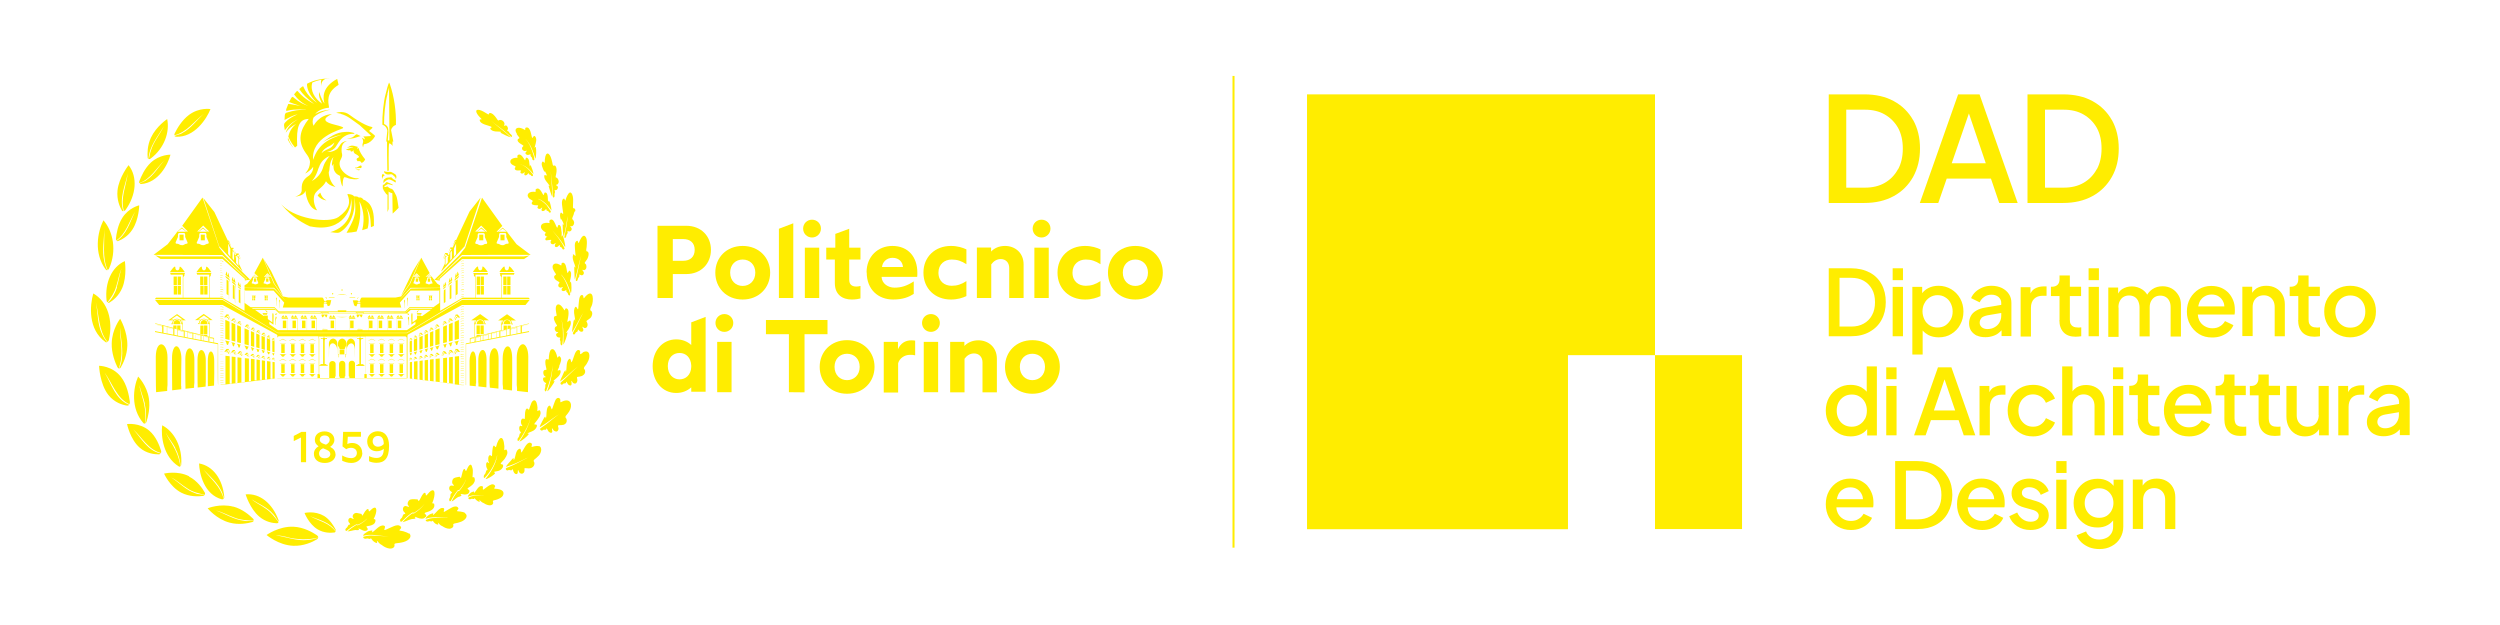 <?xml version="1.0" encoding="UTF-8"?>
<svg id="Livello_1" data-name="Livello 1" xmlns="http://www.w3.org/2000/svg" width="160" height="40" viewBox="0 0 160 40">
  <defs>
    <style>
      .cls-1 {
        fill: #ffed00;
      }
    </style>
  </defs>
  <path class="cls-1" d="M43.73,16.69c.44,0,.73-.25.73-.7s-.29-.69-.73-.69h-.67v1.39h.67ZM42.08,14.45h1.84c.96,0,1.58.67,1.58,1.54s-.62,1.55-1.58,1.55h-.86v1.53h-.98v-4.62Z"/>
  <path class="cls-1" d="M48.34,17.45c0-.52-.36-.84-.81-.84s-.8.32-.8.84.36.85.8.85.81-.32.81-.85M45.78,17.45c0-.96.71-1.71,1.75-1.71s1.76.75,1.76,1.71-.72,1.72-1.76,1.72-1.75-.75-1.75-1.72"/>
  <path class="cls-1" d="M53.43,18.12v-1.51h-.55v-.76h.58v-.88l.89-.33v1.21h.72v.76h-.72v1.29c0,.29.15.44.46.44.1,0,.19-.02.26-.04v.8c-.09.03-.32.07-.55.07-.59,0-1.09-.3-1.09-1.05"/>
  <path class="cls-1" d="M57.79,17.09c-.02-.3-.23-.59-.67-.59-.4,0-.65.3-.67.59h1.35ZM55.46,17.43c0-1.02.73-1.69,1.65-1.69,1.02,0,1.6.71,1.6,1.71,0,.08,0,.22-.01.27h-2.28c.02.44.43.69.83.69.44,0,.8-.12,1.23-.4v.8c-.3.19-.68.36-1.32.36-.93,0-1.69-.62-1.69-1.73"/>
  <path class="cls-1" d="M60.06,17.45c0,.57.4.84.85.84.34,0,.62-.09.94-.3v.96c-.24.11-.56.22-.99.22-1.02,0-1.76-.7-1.76-1.72s.75-1.71,1.76-1.71c.43,0,.75.11.99.22v.95c-.32-.21-.6-.3-.94-.3-.45,0-.85.29-.85.84"/>
  <path class="cls-1" d="M62.52,15.84h.91v.26c.2-.21.49-.36.9-.36.61,0,1.18.42,1.18,1.18v2.15h-.92v-1.92c0-.35-.23-.57-.54-.57-.25,0-.46.13-.61.34v2.15h-.92v-3.22Z"/>
  <path class="cls-1" d="M68.64,17.45c0,.57.4.84.85.84.34,0,.62-.09.94-.3v.96c-.24.11-.56.22-.99.22-1.02,0-1.76-.7-1.76-1.72s.75-1.71,1.76-1.71c.43,0,.75.11.99.22v.95c-.32-.21-.6-.3-.94-.3-.45,0-.85.29-.85.84"/>
  <path class="cls-1" d="M73.47,17.45c0-.52-.36-.84-.81-.84s-.8.32-.8.84.36.85.8.85.81-.32.81-.85M70.91,17.45c0-.96.71-1.71,1.75-1.71s1.76.75,1.76,1.71-.72,1.72-1.76,1.72-1.75-.75-1.75-1.72"/>
  <polygon class="cls-1" points="50.49 21.39 49.02 21.39 49.02 20.48 52.96 20.48 52.96 21.39 51.49 21.39 51.49 25.11 50.49 25.1 50.49 21.39"/>
  <path class="cls-1" d="M55.02,23.48c0-.52-.36-.84-.81-.84s-.8.32-.8.84.36.85.8.85.81-.32.81-.85M52.46,23.48c0-.96.71-1.71,1.75-1.71s1.76.75,1.76,1.71-.72,1.72-1.76,1.72-1.75-.75-1.75-1.72"/>
  <path class="cls-1" d="M56.56,21.88h.91v.47c.16-.36.45-.57.86-.57.07,0,.2.01.24.02v.94c-.11-.03-.21-.03-.34-.03-.35,0-.67.23-.75.54v1.87h-.92v-3.22Z"/>
  <path class="cls-1" d="M60.81,21.88h.91v.26c.2-.2.49-.36.9-.36.61,0,1.18.42,1.18,1.18v2.15h-.92v-1.92c0-.35-.23-.57-.54-.57-.25,0-.46.13-.61.34v2.15h-.92v-3.22Z"/>
  <path class="cls-1" d="M66.88,23.48c0-.52-.36-.84-.81-.84s-.8.32-.8.84.36.85.8.85.81-.32.81-.85M64.32,23.48c0-.96.71-1.71,1.75-1.71s1.76.75,1.76,1.71-.72,1.72-1.76,1.72-1.75-.75-1.75-1.72"/>
  <path class="cls-1" d="M29.69,17.6h-.12l-.08.06h0s.08-.04.08-.04h.12v-.02ZM29.69,17.45h-.12l-.08.06h0s.08-.04.08-.04h.12v-.02ZM29.69,17.3h-.12l-.08.07h.01s.07-.05.07-.05h.12v-.02ZM29.69,17.15h-.12l-.08.07h.01s.07-.05.07-.05h.12v-.02ZM29.69,17.75h-.12l-.08.05h0s.07-.03.07-.03h.12v-.02ZM29.69,18.06h-.12l-.08.06h0s.07-.04.07-.04h.12v-.02ZM29.69,17.91h-.12l-.08.06h0s.07-.04.07-.04h.12v-.02ZM29.36,17.65c-.1.08-.15.13-.26.21,0,.04.01.09.01.13,0,.02.01.03.02.05v1.1s0,0,.01,0v-1.22c.12-.11.23-.12.22-.27M29.29,18.82v-.94s-.07.06-.12.1v.92s.07-.05.12-.08M29.27,17.43c0,.21-.07.26-.07.07s-.09.31-.09.31c.11-.09.16-.13.26-.21,0,0-.1-.35-.1-.16M28.95,17.98c-.09.08-.14.11-.24.19,0,.04.01.08,0,.13,0,.02.01.03.02.05v1.04s0,0,0,0v-1.15c.1-.1.21-.11.2-.25M28.89,19.09v-.89s-.07.05-.11.09v.87s.07-.04.11-.07M29.69,16.99h-.12l-.08.07h.01s.07-.05.07-.05h.12v-.02ZM29.69,18.21h-.12l-.08.06h0s.08-.04.08-.04h.12v-.02ZM29.69,16.69h-.12l-.08.07h.01s.07-.05.07-.05h.12v-.02ZM29.69,16.84h-.12l-.08.07h.01s.07-.05.07-.05h.12v-.02ZM29.69,18.36h-.12l-.08.05h0s.07-.04.07-.04h.12v-.02ZM28.66,16.25l.17-.35.07.07-.03.06-.03-.02-.1.21.05-.03-.07.15-.07-.09ZM28.92,16.54l-.1.14v-.49h0s.04-.11.04-.11h.06v.46ZM29.05,15.91l.13-.3h.01v.65l-.14.18v-.52ZM28.25,17.37l1.48-1.6,1.03-3.13-.71.9-.86,1.83h-.07l-.16.4.18-.35.02.02-.19.4h0s-.14-.01-.14-.01l-.16.4-.04-.04h-.14l-.15.41.17-.35.14.13h.06l-.05.1v.31l-.15.19v-.17s0-.32,0-.32l.03-.07h.09s-.11-.07-.11-.07l-.1.21.05-.03v.34l-.23.48ZM32.29,15.02h-.26v.36h.26v-.36ZM30.83,7.64s-.13-.02-.13.04c.02.29.58.33.77.45,0,.05-.16.06-.06.16.05.05.11.08.18.1.15.05.35.01.48.05.03.04-.07,0-.03.06.13.07.54.28.65.29-.4-.39-.87-.71-1.28-1.08.34.3.74.54,1.07.85.09.07.17.16.25.2,0,0,.04.01.04-.03,0-.1-.08-.12-.14-.19-.02-.03-.07-.12-.1-.14-.03-.02-.05,0-.07-.03-.01-.02.05-.09.05-.14,0-.09-.08-.25-.19-.19-.11.05-.04-.04-.03-.1,0-.17-.2-.31-.35-.25-.03.02-.04.03-.06.02-.05-.03-.15-.25-.33-.4-.11-.08-.23-.12-.26-.02,0,.04-.03.05-.1,0-.13-.08-.33-.21-.49-.25-.34-.08-.24.2-.02.43.07.08.15.15.14.16M32.66,10.35c0,.13.14.21.24.25.06.03.13.05.08.11-.05.05-.06.14.04.18.12.06.34-.03.32.05-.01.04-.05.07-.03.11.03.07.13.07.18.04.03-.01.08-.09.09-.08,0,0,0,.03-.01.07-.05.12.03.18.14.12.07-.04.13-.2.14-.06,0,.03.08.04.1.05.02.01.05.06.06.07.06.04.12,0,.1-.08-.21-.28-.46-.56-.81-.67,0,0-.01,0-.01,0,.03,0,.07.01.1.03.31.11.55.35.75.6,0-.13-.1-.39-.16-.53-.01-.02-.02-.03-.03-.04-.05,0,0,.08-.04.07-.05-.14,0-.49-.2-.55-.09-.01-.07.14-.1.17-.02,0-.08-.11-.11-.15-.08-.13-.25-.32-.38-.16-.04.05.02.09,0,.14,0,.02-.07,0-.14.01-.14.02-.32.08-.32.24M32.46,20.48c-.13,0-.23.12-.23.27h.45c0-.15-.1-.27-.23-.27M33.07,8.58c.04.07.11.15.15.2.04.05.02.08-.02.09-.08.03-.11.12-.03.21.07.1.27.18.33.25,0,.06-.1.06-.09.17,0,.13.14.16.18.17.04,0,.11-.04.13-.02,0,0-.02.03-.04.06-.12.1-.01.2.1.21.1,0,.22-.12.17.04,0,.04.07.09.09.12.02.03.03.1.03.12.02.04.11.1.13.02,0-.18-.09-.37-.14-.55-.1-.28-.23-.57-.43-.78-.03-.03,0,0,.01.01.33.34.5.82.62,1.26.07-.14.07-.6.03-.75-.05-.04-.04.07-.07.04,0,0,0-.04.02-.1.05-.19.15-.47,0-.63-.09-.08-.12.1-.18.11-.05-.06-.09-.78-.41-.66-.06.02-.02.1-.04.15,0,.01-.07-.04-.16-.08-.33-.16-.6-.01-.37.32M30.67,15.38h.26v-.36h-.26v.36ZM30.96,20.83h-.21v.55h.21v-.55ZM29.69,18.51h-.12l-.08.06v.02s.09-.05.09-.05h.12v-.02ZM29.48,19.02v.02s.08-.05.08-.05h.12v-.02h-.12l-.08.05ZM30.87,17.12c0,.25-.27.24-.27,0s-.34.29-.34.29h.96s-.35-.52-.35-.3M29.69,18.82h-.12l-.08.05h0s.08-.03.08-.03h.12v-.02ZM32.57,17.12c0,.25-.27.24-.27,0s-.34.29-.34.29h.96s-.35-.52-.35-.3M16.83,20.14h.25l.04-.1h-.32l.04.1ZM29.69,18.66h-.12l-.08.05h0s.08-.04.08-.04h.12v-.02ZM22.37,19.05h.35l.03-.03h-.38v.03ZM22.53,18.8c0-.06-.08-.06-.08,0,0,.06.08.06.08,0M21.89,18.85v-.03c-.11,0-.25.04-.33.1.08-.05.23-.07.33-.07M21.93,18.56c0-.06-.08-.06-.08,0s.08.06.08,0M22.87,19.13h.03c0-.06.04-.11.08-.11-.06-.01-.11.05-.11.11M18.42,8.93c.1.2.22.4.38.56-.16-.2-.28-.43-.37-.68,0,.04-.01.07-.01.11M19.87,14.49c2.18.45,2.71-1.3,2.59-1.89.14.72,0,1.86-1.32,2.26.19,0,.42.09.6.01.63-.35,1.06-1.28.93-2.26,0,0,.08.32.07.76,0,.47-.16.81-.56,1.53.22-.01.43-.04.64-.08.18-.43.32-1.16.18-1.93.19.32.39,1.03.18,1.84.12-.03.23-.07.35-.11.12-.46.08-.95-.1-1.38.2.36.29.59.31,1.3.06-.03.13-.06.19-.08,0-.08,0-.19,0-.35,0-.65-.2-1.04-.44-1.2-.08-.07-.15-.12-.22-.12-.03-.07-.18-.2-.3-.14-.09-.11-.3-.08-.31-.08-.06-.13-.4-.17-.43-.14.21.49.17.93-.57,1.46-.6.43-2.97.14-3.77-.95.51.67,1.19,1.21,1.97,1.56M26.61,18.03h.15v-.21h-.15v.21ZM27.53,17.82h-.15v.21h.15v-.21ZM18.12,18.95l-.77-1.6-.47-.77.69,1.58.55.79ZM20.5,12.33c-.07.06-.13.12-.17.18.16.21.35.28.52.31.01,0,.03,0,.04,0-.24-.13-.34-.32-.39-.49M21.06,19.05h.35v-.03h-.38l.03.03ZM28.86,17.77c0,.19-.07.24-.07.06s-.08.29-.08.29c.1-.08.14-.12.24-.19,0,0-.09-.33-.09-.16M21.33,18.8c0-.06-.08-.06-.08,0,0,.06.08.06.08,0M20.81,19.01s.08.06.08.11h.03c0-.07-.05-.12-.11-.11M21.89,18.82v.03c.1,0,.25.02.33.07-.08-.06-.22-.1-.33-.1M26.9,16.58l-.47.77-.77,1.6.55-.79.69-1.58ZM24.52,12.09c.01.06.07.16.13.23.03.06.08.12.15.15,0,.1,0,.26,0,.36v.74s.07-.19.07-.19c0-.2,0-1.09,0-1.12.04.04.2.11.24.11,0,0,.02,1.25.02,1.3.13-.12.26-.24.38-.37-.04-.31-.11-.7-.15-.77-.05-.1-.13-.27-.18-.34-.05-.08-.13-.11-.13-.11-.13-.01-.21-.12-.24-.14-.03-.02-.06.01-.14.03s-.07-.06-.07-.06c.03,0,.19-.12.23-.13.04,0,.27.07.28.07,0,0,.06,0,.06,0-.05-.06-.39-.19-.41-.2-.02-.01-.13.1-.17.15-.03.05-.08.01-.08.01,0,0-.03.06,0,.3M24.89,11.48c.12,0,.4.18.42.2.02.01.02-.09.02-.09,0,0-.02-.08-.07-.08-.05,0-.14-.08-.17-.12-.03-.04-.07-.06-.08-.05,0,.01-.03.03-.12.02-.1,0-.21.03-.23.07-.03.04-.07.04-.07.04-.09.12-.04.25-.04.25.04-.1.24-.24.36-.24M20.41,10.72c.12-.4.42-.63.69-.74,0,0-.31.34-.41.69-.03.1-.06.19-.1.27-.23.46-.64.65-.64.65,0,0,.25-.2.45-.87M20.92,9.43s.05-.03.08-.04c.26-.11.4-.27.4-.27,0,0-.05.26-.36.4-.1.04-.17.08-.23.11-.12.06-.16.11-.23.18,0,0,.06-.22.34-.37M18.25,7.84c-.14.12-.03.34-.02.5.2-.28.43-.51.88-.73,0,0-.52.26-.75.7,0,0-.06.1-.07.18,0,0,0,0,0,0,.13-.2.37-.41.66-.56-.2.17-.4.39-.5.81.08.18.16.33.24.45.05.07.13.17.19.25l.14-.11c-.06-1.2.1-1.71.74-1.72-.56.71-.76,1.39-.18,2.2.13.17.25.35.26.56-.01.27-.08.47-.31.74.13-.06.4-.26.51-.43,0,0,.04.23-.18.48-.05.06-.11.1-.17.14-.3.21-.37.47-.38.66,0,.06,0,.13,0,.21,0,.29-.35.39-.35.39,0,0-.05.01-.07.02.11,0,.21-.03.31-.06.26-.09.32-.22.36-.32,0,0,0,.01,0,.04,0,.32.23,1.14.74,1.22-.18-.24-.35-.85-.07-1.16.2-.24.51-.4.63-.7.13.17.26.28.61.37-.18-.15-.28-.34-.35-.52-.05-.14-.08-.29-.08-.44.04-.05.05-.24.06-.34.03-.26.11-.48.24-.62-.02.06-.12.32-.09.58l.09-.14c0,.09,0,.25.02.34.04.14.13.27.26.35.05.03.1.06.15.08,0,0,0,.08,0,.1.03.33.14.58.14.58l.02-.09c0-.32.05-.45.1-.51.11-.01.27.09.38.1.37.06.47.05.61-.06-.05.02-.1.03-.16.03-.59,0-1.38-.65-1.05-1.21.06-.12.11-.23.08-.35-.02-.07-.03-.15-.03-.23,0-.17.02-.34.13-.46.04-.06.22-.15.23-.14-.12.01-.21.04-.31.1-.17.12-.23.37-.4.46-.18.12-.39.16-.6.15.02,0,.06-.01.1-.02.19-.06.39-.16.5-.35.26-.42.36-.53.56-.65.18-.11.35-.13.35-.13.06-.01.13-.02.21-.01,0,0,.02-.03.07-.05-.12-.04-.25-.06-.37-.08-.66-.02-1.01.16-1.67.66.65-.4,1.21-.48,1.21-.48-.86.28-1.21.54-1.52.97-.1.13-.24.42-.31.64-.14-1.45,1.71-1.91,1.9-2.02.08-.06-.05-.1-.29-.17-.25-.08-1.12-.21-.73-.55.13-.11.33-.19.33-.19-.85.05-1.18.75-1.18.75-.09-.17-.07-.36-.01-.52.1-.11.38-.36,1.08-.51-.02,0-.6.03-.97.28.25-.34.8-.4.89-.41-.05-.35-.22-.96.61-1.46l-.09-.38c-.97.52-.93,1.21-.81,1.58-.23-.31-.34-.75-.34-.75-.09.3.19.76.19.76-.49-.33-.79-.86-.63-1.36.18-.08.37-.14.58-.18-.07.18,0,.42,0,.42-.05-.3.18-.43.25-.47.1-.01.21-.03.32-.03-.58,0-1.08.12-1.49.34,0,.03,0,.06,0,.1.02.24.14.64.64,1.12,0,0-.6-.38-.85-.98-.03-.19-.2.05-.29.1.02.03.04.06.06.08.14.21.41.51.89.87,0,0-.59-.28-1-.76-.09-.18-.19.07-.28.15.2.27.46.55.91.74-.28-.09-.58-.23-.93-.53-.13-.18-.22.18-.3.28.22.08.51.19.73.25-.23-.04-.55-.11-.78-.13-.03.13-.28.54-.03.43.44-.12,1.24-.07,1.19-.06-.46-.01-.84.06-1.23.18-.22.02-.14.32-.17.48.25-.14.6-.33.84-.36.01-.01-.53.21-.77.49M28.56,18.29c-.12.11-.22.13-.19.23.03.41,0,.67,0,1.09,0,0,0,0,0,0,0-.42,0-.68,0-1.1.09-.08.18-.09.17-.22M25.21,11.1s-.15-.09-.19-.1c-.03,0-.17,0-.18,0-.08,0-.16,0-.23-.04,0,0-.02,0-.02,0-.03.04,0,.08.03.11.06.06.12.1.22.1.1,0,.2-.05.28.01.05.05.15.13.17.16.03.03.03.12.03.12,0,0,.09-.05.03-.24-.02-.05-.09-.09-.14-.12M28.49,18.09c0,.18-.06.22-.06.05,0-.17-.07.27-.07.27.08-.07.12-.1.2-.17,0,0-.07-.32-.07-.15M28.51,19.34c0-.34,0-.51,0-.84-.04.03-.06.04-.1.07,0,.33,0,.5,0,.83.04-.03.06-.04.1-.07M23.38,10.21c-.22-.26-.37-.51-.44-.75-.06.04-.1.1-.1.1l.06-.16c-.41-.12-.4-.11-.7.05.07,0,.21-.04.33-.03.06.01.12.04.02.03-.14-.01-.26.11-.39.09-.02,0-.05-.03-.02,0,.06.07.19.11.29.06-.03.06.03.11.08.1.03,0,.09-.04.11-.1.02.03,0,.07,0,.1,0,.02,0,0,.02,0,0,.08.05.13.16.18.17.1.22.17.13.21-.13.05-.14.13-.04.23.12-.03.21,0,.25.11.11-.04.18-.12.23-.23M22.94,10.9c.07,0,.08-.03.11-.04-.07-.04-.28,0-.28,0l.16.03ZM23.08,8.71c-.09-.03-.2-.13-.29-.11-.14.1-.2.27-.58.24,0,0,.22.09.61-.05.12-.04.2-.07.26-.08M23.08,10.76s.02.01.02,0c.08-.07.06-.2-.06-.16-.1.05-.19.16-.32.12,0,.01.02.04.05.06.1-.03.21-.04.32-.03M24.79,6.02c.04-.16.08-.3.11-.42l.02,2.58c0,.19,0,.48,0,.68,0-.06,0,.12,0,.12-.03,0-.1.03-.1-.01l.04-.51s0-.26-.05-.33c-.06-.11-.17-.17-.23-.2,0-.52.06-1.34.22-1.9M24.79,8.35l-.07.7s.05.02.05.02c0,0,.01,1.87.02,1.87,0,0,.08-.02.09-.02,0,0-.03-1.61.03-1.75.05.01.18.08.21.18v-.26s-.01-.03-.01-.03c.02,0,.07.02.06-.02l-.14-.71c.02-.1.07-.17.12-.22.04-.05.16-.11.19-.12.02-.86-.11-1.8-.39-2.61l-.05-.1c-.08.17-.14.43-.21.7-.16.57-.23,1.44-.22,2,0,0,.27.07.31.36M21.81,7.29c.45.12.69.36,1.19.71-.03-.04.67.62.67.61.16.14-.03.09-.27.12-.06,0-.11,0-.15,0,.11.1.1.2.1.2-.05-.04-.16-.11-.2-.12.06.07.12.22.08.32,0,.02-.05.15-.03.13,0,.06.01.12.04.17,0-.05.02-.14.05-.2.47-.03.72-.53.72-.53,0,0-.11-.12-.39-.32l.21-.19s.01-.05-.02-.06c-.16-.03-.6-.16-1.44-.78-.15-.12-.34-.18-.54-.18-.1,0-.21.02-.32.05l.31.06ZM24.63,11.22s-.11-.09-.13-.08c-.02,0-.06.03-.06.14,0,.11.02.18.02.18,0,0,.02-.2.17-.24M30.79,14.43l.39.39h-.08l-.29-.26-.29.26h-.11l.39-.39ZM30.53,14.83l.27-.2.27.2h-.54ZM31.14,15.61c-.05,0-.12,0-.16.03-.1.08-.29.08-.39,0-.04-.03-.08-.03-.12-.03-.04,0-.06-.05-.05-.09l.15-.35v-.14c0-.06.04-.11.09-.11h.28c.05,0,.09.05.09.11v.14l.15.35s0,.09-.05.09M31.79,15.51l.15-.35c0-.08-.02-.25.09-.25h.28c.12,0,.09.17.09.25l.15.35c.03.1-.05.09-.12.09-.1.01-.16.11-.28.09-.12.01-.18-.08-.28-.09-.06,0-.11-.02-.08-.09M28.14,17.95v-.1l1.43-1.27h3.97s.34-.23.34-.23l-.36.06h-3.95s-1.54,1.44-1.54,1.44h.07v.02h-.12s1.59-1.55,1.59-1.55c.19,0,4.35-.02,4.39-.01l-.9-.68-.62-.8h-.54l.27-.2.38.28-.38-.34-.29.26h-.1l.37-.37-1.3-1.81-1.08,3.21-.39.49-1.58,1.56c.08.01.26.04.34.05M28.36,22.76l.04-.1h.08s-.09-.06-.09-.06l-.08.18.06-.03ZM28.6,20.81l-.24.1v1.05l.24-.06v-1.09ZM28.61,22.64l-.13-.16h-.12l-.13.34.15-.29.12.11h.11ZM29.1,21.76l.27-.07v-1.21l-.27.12v1.17ZM28.37,22.09s.04,0,.05.06c.03.17.11.11.13-.03.01-.06.02-.09.05-.09v-.03c-.1.02-.14.04-.24.06v.03ZM29.1,21.9s.05.01.06.07c.01.08.04.12.07.12.07,0,.06-.25.13-.25v-.04l-.27.07v.03ZM29.3,20.13h-.13l-.15.39.17-.33.13.13h.13l-.15-.18ZM29.3,20.36l-.1-.08-.09.21.06-.03.04-.11h.09ZM27.92,22.27c.03.15.13.1.15-.04.01-.06.03-.08.06-.09v-.03c-.11.03-.16.04-.27.07v.03s.05,0,.06.06M27.94,20.94h.07s-.08-.05-.08-.05l-.07.17.05-.03.03-.09ZM28.13,21.01l-.27.12v.97l.27-.07v-1.01ZM28.5,20.56h-.1l-.11.29.12-.25.1.1h.1l-.11-.14ZM28.35,20.82l.05-.02.03-.08h.07s-.08-.05-.08-.05l-.07.15ZM27.92,22.83l.03-.08h.07s-.08-.05-.08-.05l-.07.16.05-.02ZM28.14,22.72l-.12-.14h-.1l-.12.3.13-.26.1.1h.1ZM29.44,22.51l-.15-.18h-.13l-.15.39.17-.33.13.13h.13ZM29.69,24.33h-.2s0,.01,0,.01h.08s.12,0,.12,0v-.02ZM28.87,20.38h-.11l-.12.32.14-.27.11.1h.1l-.12-.15ZM29.69,24.03s-.15,0-.2,0v.02h.08s.12,0,.12,0v-.02ZM29.69,23.11s-.15,0-.2,0v.02s.15,0,.2,0v-.02ZM29.69,23.87h-.12s-.08,0-.08,0v.02s.15,0,.2,0v-.02ZM29.69,22.96s-.15,0-.2,0v.02s.15,0,.2,0v-.02ZM29.69,24.5v-.02s-.15,0-.2,0v.02s.15,0,.2,0M29.69,24.18h-.2s0,.01,0,.01h.08s.12,0,.12,0v-.02ZM28.8,20.55h.07s-.08-.06-.08-.06l-.08.17.05-.03.04-.09ZM28.97,20.65l-.24.1v1.11l.24-.06v-1.15ZM28.78,22.06c.03.18.11.12.13-.03,0-.05.02-.09.04-.09.02,0,0-.02.01-.04-.1.02-.14.04-.24.06v.03s.04.01.05.07M29.16,22.65l.04-.11h.09s-.1-.07-.1-.07l-.09.21.06-.03ZM28.77,22.68l.04-.1h.08s-.09-.06-.09-.06l-.08.18.06-.03ZM28.01,20.77h-.1l-.12.31.13-.27.11.1h.1l-.12-.15ZM29.02,22.56l-.13-.16h-.11l-.13.34.15-.29.12.11h.11ZM27.39,21.34l-.21.09v.86l.21-.06v-.89ZM26.63,21.62l-.06-.05-.06.12.04-.02.03-.07h.06ZM26.62,21.48h-.08l-.09.24.1-.2.08.08h.08l-.09-.11ZM26.39,23l-.08-.1h-.07l-.08.2.09-.17.07.07h.07ZM26.7,21.64l-.21.09v.75l.21-.06v-.78ZM26.7,22.95l-.09-.11h-.08l-.09.24.1-.2.08.08h.08ZM26.53,23.04l.03-.07h.06s-.06-.04-.06-.04l-.06.12.04-.02ZM26.7,22.49c-.09.02-.13.03-.21.06,0,.01,0,.03,0,.02.05,0,.04.13.1.12.05,0,.05-.15.1-.17.01,0,0-.01,0-.03M26.36,21.79l-.14.06v.71l.14-.04v-.73ZM30.47,24.55s0-1.45,0-1.47c0-.34-.09-.61-.21-.59-.11.02-.21.29-.21.62,0,.58,0,.99.01,1.57.16.02.24.03.39.04v-.17ZM26.32,21.64h-.07l-.08.2.09-.17.07.07h.07l-.08-.1ZM30.96,20.75c0-.36-.45-.36-.45,0,0,0,.46,0,.45,0M26.96,21.3h-.09l-.1.27.12-.23.09.09h.09l-.1-.13ZM26.24,23.07l.02-.06h.05s-.05-.03-.05-.03l-.05.11.03-.02ZM26.23,22.63s.03.13.07.11c.04,0,.03-.15.07-.15v-.02c-.06.01-.08.02-.14.04v.02ZM26.22,21.82l.03-.02.02-.06h.05s-.05-.03-.05-.03l-.05.11ZM27.17,21.38l.04-.02.03-.07h.06s-.07-.05-.07-.05l-.06.14ZM27.64,20.97h-.09l-.1.27.12-.23.09.09h.09l-.1-.13ZM27.4,22.84l-.1-.13h-.09l-.1.27.12-.23.09.09h.09ZM27.73,21.19l-.21.09v.91l.21-.06v-.95ZM27.58,21.11h.06s-.07-.05-.07-.05l-.06.14.04-.02.03-.07ZM27.55,22.88l.03-.08h.07s-.08-.05-.08-.05l-.07.15.05-.02ZM27.21,22.93l.03-.08h.06s-.07-.05-.07-.05l-.06.14.04-.02ZM27.57,22.36c.02.14.1.1.12-.03,0-.04.02-.07.04-.08.02,0,0-.02,0-.03-.09.02-.13.03-.21.06v.03s.04,0,.05.05M27.18,22.39c.06-.03.04.15.11.13.06,0,.05-.18.11-.19v-.03c-.09.02-.13.03-.21.06v.02ZM27.05,21.49l-.21.09v.8l.21-.06v-.84ZM26.83,22.48s.04,0,.05.05c.03.13.1.08.12-.03,0-.05.02-.07.05-.07v-.03c-.09.02-.13.03-.21.06v.02ZM26.88,22.99l.03-.07h.06s-.07-.04-.07-.04l-.06.13.04-.02ZM27.06,22.9l-.1-.12h-.08l-.1.25.11-.21.09.08h.08ZM26.82,21.55l.04-.02.03-.07h.06s-.07-.05-.07-.05l-.06.14ZM27.3,21.14h-.09l-.1.27.12-.23.09.09h.09l-.1-.13ZM27.76,22.78l-.11-.13h-.1l-.11.28.12-.24.1.09h.09ZM30.71,20.83h-.21v.55h.21v-.55ZM32.11,31.38c-.08-.05-.19-.08-.28-.09-.11-.02-.2,0-.2-.03,0-.06.09-.11.05-.18-.13-.17-.31-.05-.45.04-.23.15-.37.35-.32.09,0-.05,0-.09-.07-.1-.23-.04-.36.33-.5.44-.02,0,0-.02,0-.04,0-.02.02-.04-.02-.05,0-.03-.24.11-.14.03-.09.08-.23.18-.24.31.3-.15.6-.09.92-.11.11,0,.23,0,.33,0-.23-.01-.47.02-.71.03-.15,0-.43.05-.51.15,0,0,0,.03.03.06.04.03.09.03.11.02.01,0,.05-.03.09-.03.03,0,.12.03.14.01.01-.02,0-.04.03-.04.03.02.18.23.33.22.03,0-.04-.12-.02-.12.08.08.16.17.28.21.1.08.47.25.59.04.06-.11-.09-.18.07-.22.15-.03.36-.1.49-.21.13-.11.17-.33.01-.42M14.1,18.99h.12l.08.05v-.02s-.07-.05-.07-.05h-.13s0,.02,0,.02ZM14.1,18.83h.12l.08.05h0s-.08-.07-.08-.07h-.12v.02ZM14.6,15.61h.01s.13.3.13.3v.52l-.14-.18v-.64ZM14.87,16.08h.06s.05.1.05.1c0,0,0,.49,0,.49l-.1-.14v-.45ZM14.95,15.91l.17.35-.07.09-.07-.15.05.03-.1-.21-.03.02-.03-.06.07-.07ZM14.05,15.78l1.48,1.6-.23-.48v-.34l.05.03-.1-.21-.11.08h.09s.03.06.03.06c0,.11,0,.38,0,.49l-.15-.19v-.31l-.05-.1h.06l.14-.13.17.35-.16-.41h-.14l-.04.04-.15-.4h-.14s-.19-.39-.19-.39l.02-.02.18.35-.16-.4h-.07l-.86-1.83-.71-.9,1.03,3.13ZM14.66,19.14v-1.1s.01-.03.02-.05c0-.05,0-.09.01-.13-.1-.08-.15-.13-.26-.21,0,.15.1.16.22.27v1.22s0,0,.01,0M14.1,18.38h.12l.07.05h0s-.08-.07-.08-.07h-.12v.02ZM14.1,18.68h.12l.08.05h0s-.08-.07-.08-.07h-.12v.02ZM14.1,18.23h.12l.08.06h0s-.08-.07-.08-.07h-.12v.02ZM14.1,18.53h.12l.08.05v-.02s-.07-.06-.07-.06h-.12v.02ZM15.28,19.34s.06.04.1.07c0-.33,0-.5,0-.83-.04-.03-.06-.04-.1-.07,0,.34,0,.5,0,.84M15.22,18.29c0,.13.08.14.17.22,0,.42,0,.68,0,1.1.02-.36,0-.6,0-.98.02-.06.01-.11.02-.17-.08-.07-.12-.1-.2-.16M14.6,17.5c0,.19-.07.14-.07-.07,0-.18-.1.16-.1.16.1.08.16.13.26.21,0,0-.09-.5-.09-.31M15.35,18.14c0,.17-.06.13-.06-.05,0-.17-.07.15-.07.15.08.07.12.1.2.17,0,0-.07-.44-.07-.27M15.05,19.39c0-.38-.02-.76.02-1.14,0-.03,0-.04.01-.07-.09-.08-.14-.12-.24-.19,0,.14.1.15.2.25,0,0-.02,1.16,0,1.16M14.99,17.83c0,.18-.07.14-.07-.06,0-.17-.09.16-.09.16.09.08.14.12.24.19,0,0-.08-.47-.08-.29M15.01,19.16v-.87s-.07-.05-.11-.09v.89s.07.04.11.07M14.62,18.9v-.92s-.08-.06-.12-.1v.94s.07.05.12.08M13.19,17.12c0,.24-.27.25-.27,0,0-.23-.35.3-.35.3h.96s-.34-.53-.34-.29M14.1,16.86h.12l.07.07h0s-.08-.08-.08-.08h-.13v.02ZM13.27,17.7h-.21v.55h.21v-.55ZM13.02,17.7h-.21v.55h.21v-.55ZM13.07,18.85h.21v-.55h-.21v.55ZM14.1,18.08h.12l.07.05h0s-.08-.07-.08-.07h-.12v.02ZM14.3,16.76l-.08-.07h-.13v.02h.12l.07.07h0ZM12.82,18.85h.21v-.55h-.21v.55ZM14.1,17.77h.12l.07.05h0s-.08-.07-.08-.07h-.12v.02ZM14.1,17.62h.12l.08.06h0s-.08-.08-.08-.08h-.12v.02ZM14.1,17.92h.12l.07.05h0s-.08-.07-.08-.07h-.12v.02ZM14.1,17.47h.12l.08.06h0s-.08-.07-.08-.07h-.12v.02ZM14.1,17.16h.12l.07.07h0s-.08-.08-.08-.08h-.13v.02ZM14.1,17.01h.12l.07.07h0s-.08-.08-.08-.08h-.13v.02ZM14.1,17.32h.12l.07.07h0s-.08-.08-.08-.08h-.13v.02ZM8.92,11.72c.72-.26,1.11-.98,1.63-1.49-.39.42-.68.96-1.16,1.28-.07.1-.64.25-.37.27,1.13-.08,1.73-1.26,1.89-1.88,0,0-.68-.02-1.25.5-.4.37-.63.9-.74,1.19-.02.05-.02.1,0,.14h0ZM23.51,33.92c.08-.09-.05-.15-.06-.22,0-.03.16-.03.31-.08.08-.03.15-.06.2-.12.05-.04.12-.24.02-.27-.12,0-.03-.06.02-.2.17-.43.1-.79-.34-.32-.04.04-.06.01-.06-.03-.02-.27-.26.06-.31.17-.05.08-.08.14-.1.15-.03,0-.02-.07-.06-.11l-.24-.05c-.17-.05-.33.07-.32.23,0,.04.08.12.06.15-.04.01-.17-.11-.24-.07-.1.04-.11.15-.09.22,0,.05.12.14.11.19-.01.03-.04,0-.08.02-.04.01-.08.12-.1.15-.06.08-.15.1-.12.21.06.1.13-.02.19-.06.15-.12.33-.23.5-.32l.11.02c.2-.09.4-.21.56-.37.02-.01.03-.04.05-.05-.11.15-.27.26-.43.36-.06.04-.12.07-.19.1l-.1-.02c-.2.12-.39.25-.56.41.16,0,.35-.08.52-.09.08.02.27.02.2-.06-.01-.01-.03-.02-.01-.04.15.04.41.28.58.08M26.16,34.15c-.09-.07-.23-.11-.35-.15-.13-.03-.26-.04-.25-.06.01-.04.05-.07.08-.1.12-.13-.11-.25-.22-.22-.19-.01-.77.34-.82.3-.02-.08.12-.24-.03-.28-.28-.08-.55.33-.76.43-.03-.01,0-.03.01-.05.07-.11-.11-.06-.24-.02.1-.07-.04.02-.08.04-.09.06-.26.15-.26.25.49-.14.95,0,1.45.03.08.01.14.02.2.03-.27-.04-.56-.04-.83-.06-.27-.02-.52-.04-.79.06.01,0-.06.03,0,.09.12.08.15.02.25.02.04,0,.16.05.18.03.02-.02.01-.05.04-.04.04.03.1.15.16.19.07.06.28.2.23.03-.01-.03-.02-.07,0-.06.1.11.16.2.32.28.12.11.56.35.76.13.11-.12-.07-.22.15-.25.28-.03.71-.08.88-.35.06-.12.03-.23-.07-.3M27.26,33.08c.08-.12-.07-.16-.09-.24,0-.03.18-.06.35-.14.17-.08.32-.22.27-.43,0-.04-.03-.05-.05-.05-.14.01-.04-.07,0-.23.17-.54.04-.9-.42-.31-.05.05-.07.03-.07-.03,0-.1-.07-.17-.17-.04-.1.1-.2.39-.28.46-.03.01-.03-.08-.08-.11-.09,0-.3-.03-.4,0-.16.01-.25.2-.23.31,0,.03.03.06.05.09.07.09.03.1-.08.05-.06-.02-.12-.04-.17-.01-.12.06-.11.19-.09.27,0,.06.14.15.14.2-.02.03-.05.02-.1.04-.05.02-.08.15-.1.19-.02.05-.09.1-.11.12-.03.04-.04.16.03.17.03,0,.04-.01.06-.02.17-.18.39-.38.61-.53.06-.05.1-.04.18-.03.25-.16.5-.34.67-.58-.17.26-.42.46-.68.63h-.12c-.22.16-.43.34-.61.55-.01.01.02,0,.03,0,.17-.04.37-.15.55-.19.08,0,.23-.02.23-.04.05-.07-.06-.05-.03-.1.02-.02.13.04.18.06.16.06.39.11.5-.06M20.71,33.01c-.57-.34-1.22-.18-1.22-.18,0,0,.27.71.84,1.05.4.24.84.23,1.06.2.04,0,.07-.03.09-.06h0c-.39-.55-1.06-.68-1.63-.98.59.24,1.27.38,1.64.96,0-.03,0-.07-.01-.11-.12-.23-.37-.65-.77-.89M17.82,33.41c-.22-.29-.48-.64-.8-.85-.31-.23-.64-.36-.92-.61.47.32,1,.5,1.38.95.1.06.44.72.34.37-.38-1.03-1.18-1.72-2.1-1.63,0,0,.27.91.87,1.42.42.36.89.42,1.13.43.05,0,.08-.02.1-.06M18.34,34.37c.66.17,1.39.2,2.03.03,0-.05-.03-.1-.08-.14-.28-.19-.85-.52-1.51-.55-.94-.04-1.72.53-1.72.53,0,0,.76.65,1.7.69.66.03,1.24-.24,1.52-.41.05-.03.07-.07.08-.11-.21.08-.43.13-.66.15-.7.08-1.37-.2-2.06-.3.23,0,.46.05.69.1M29.78,32.84c-.08-.06-.21-.09-.31-.1-.12-.02-.23-.01-.22-.04.01-.07.12-.11.08-.19-.05-.09-.13-.11-.23-.09-.17,0-.65.37-.7.34-.02-.06.1-.22-.04-.25-.25-.05-.46.34-.64.45-.02-.01,0-.03,0-.05s.02-.04,0-.06c-.02,0-.1.02-.2.06.01-.01.03-.02.04-.03-.11.08-.29.18-.33.33.42-.17.83-.08,1.27-.08.07,0,.12,0,.18.02-.24-.02-.49,0-.73,0-.2,0-.37,0-.58.08-.04.02-.1.03-.12.06-.03.07.11.1.14.09.02,0,.07-.03.1-.03.04,0,.14.03.16.02.02-.02,0-.04.04-.04.01,0,.03.03.06.07.06.09.2.19.29.17.03,0-.03-.13-.01-.12.09.09.15.18.29.23.08.06.27.16.44.16.13,0,.29-.1.25-.23-.02-.04,0-.09.09-.11.24-.04.62-.13.74-.38.05-.11.02-.21-.08-.27M37.3,22.58c-.09.04-.16.11-.17.08-.02-.08.03-.18-.03-.23-.08-.06-.14-.03-.2.03-.15.16-.21.57-.32.73-.05-.04-.04-.27-.15-.22-.22.16-.14.61-.21.83-.04,0,.01-.11-.05-.1-.1.12-.16.34-.24.48-.03.07-.09.18-.07.23.4-.29.74-.67,1.14-.96-.32.25-.74.72-1.11,1.03,0,.01-.04.05,0,.11.1.08.12-.02.19-.05.04,0,.12,0,.14-.03.02-.04,0-.08.03-.08.02,0,.08.15.13.19.05.04.15.09.19.01.04-.07-.02-.25,0-.26.03,0,.07.11.11.14.02.01.06.04.11.04.05,0,.1-.02.14-.11.06-.17-.03-.24,0-.3.03-.05.26,0,.42-.15.12-.1.13-.27.05-.36-.04-.03-.04-.08,0-.15.06-.07.15-.18.2-.29.21-.34.18-.89-.32-.63M37.85,19.62c.16-.33.16-1.2-.36-.67-.07.07-.12.16-.13.14-.04-.06-.01-.18-.08-.2-.08-.03-.13.02-.17.11-.08.14-.08.8-.12.8-.05-.02-.1-.24-.18-.14-.04.05-.06.13-.07.21-.02.2.07.47.07.65-.03.03-.02-.1-.07-.07-.05.13-.06.32-.09.47-.02.1-.05.32-.02.33.28-.44.49-.95.79-1.38-.18.26-.3.57-.45.85-.09.19-.21.4-.3.58,0,.03-.02.06.03.1.11.03.1-.07.16-.13.03-.02.11-.05.12-.09-.01-.2.07,0,.17.04.06.02.15.03.18-.07.03-.06-.07-.2-.06-.24.02-.01.09.07.13.08.17.04.26-.18.17-.35-.02-.04-.04-.06-.04-.09.07-.09.27-.15.33-.31.07-.14.06-.29-.04-.35-.09-.04-.02-.17.02-.27M36.05,25.67c-.1.03-.17.09-.18.07-.03-.07.02-.17-.04-.23-.08-.07-.15-.05-.21,0-.13.09-.26.71-.31.69-.06-.09-.07-.37-.24-.17-.13.2-.07.55-.13.74-.04,0,0-.1-.06-.1-.04.01-.13.22-.18.3-.05.1-.17.3-.15.37.33-.19.64-.42.94-.64.09-.06.18-.13.28-.18-.18.11-.34.26-.51.39-.21.18-.45.35-.67.5-.02.03-.04.04,0,.11.11.09.13,0,.21-.02.04,0,.13.02.15-.01.02-.03,0-.07.03-.07.03,0,.09.16.14.21.06.05.16.11.21.04.05-.05-.03-.23,0-.26.03,0,.08.12.12.15s.2.13.27-.03c.07-.12-.03-.22,0-.3.1-.05.32.02.45-.1.12-.08.13-.29.05-.37-.06-.05-.03-.14.04-.2.06-.07.11-.14.17-.23.24-.38.11-.85-.38-.66M34.5,28.56c-.09-.03-.2-.02-.29,0-.1.02-.19.06-.19.04-.01-.07.06-.16,0-.22-.25-.21-.46.31-.57.47-.04.07-.07.12-.08.11-.04-.05,0-.26-.13-.24-.26.1-.23.54-.35.72-.05,0,.03-.1-.04-.11,0,0-.03.01-.05.03-.12.16-.34.34-.42.52.32-.1.65-.23.95-.38.15-.06.3-.16.45-.21-.42.2-.83.46-1.27.62-.05.02-.1.03-.13.06,0,0-.02.03,0,.08.03.05.08.06.1.06s.08-.04.11-.03c.04,0,.13.04.16.01.08-.17.08.07.15.16.1.14.25.13.24-.07,0-.23.05-.01.1.06.15.17.35.04.33-.17,0-.05-.01-.08,0-.1s.09,0,.18,0c.12.02.27,0,.36-.09.07-.07.11-.17.09-.27-.03-.08-.09-.11,0-.2.06-.05.18-.14.25-.22.18-.15.3-.57.03-.65M14.94,32.43c-.84-.23-1.65.1-1.65.1,0,0,.56.7,1.41.92.59.16,1.16.04,1.45-.04.31-.14-.42-.02-.53-.08-.65-.07-1.2-.45-1.8-.66.42.1.79.32,1.19.46.39.16.84.18,1.23.19,0-.04,0-.09-.05-.13-.22-.22-.67-.61-1.26-.77M29.69,23.27s-.15,0-.2,0v.02s.15,0,.2,0v-.02ZM32.32,29.33c.11-.16.22-.36.1-.54-.04-.06-.09.03-.14.02-.02,0,0-.11,0-.24-.06-.82-.37-.61-.52-.01-.02.08-.05.07-.08.02-.15-.24-.17.29-.18.39-.01.12.01.29-.08.19-.09-.09-.17.05-.17.15,0,.07,0,.13,0,.16,0,.05.06.14.06.17-.02.03-.11-.1-.15-.05-.06.05-.05.19-.04.26.01.08.09.19.08.22,0,.03-.03.01-.06.03-.03.02-.05.14-.07.19-.06.1-.12.11-.11.25.01.05.05.05.05.05.37-.37.7-.93.81-1.46,0,.02,0,.06-.01.09-.1.53-.4,1.01-.73,1.43-.01.02.04,0,.07,0,.16-.05.53-.3.53-.36.01-.09-.08-.02-.06-.08,0-.03.13-.03.27-.07.13-.04.28-.14.31-.3.01-.08-.02-.11-.06-.12-.04-.01-.09-.01-.1-.04.03-.09.19-.21.27-.33M7.63,23.59s.07-.02.09-.06c.15-.25.41-.77.43-1.41.02-.91-.46-1.72-.46-1.72,0,0-.52.66-.54,1.57-.02.64.22,1.23.36,1.52.03.06.07.09.11.09.02-.19.12-.41.13-.62.1-.66-.08-1.33-.07-1.99.06.86.32,1.79-.05,2.62M9.51,10.17c.03-.8.6-1.44.98-2.1-.25.53-.66.99-.83,1.56-.07.17-.08.39-.14.55.03.01.08,0,.12-.03.89-.67,1.23-1.71,1.06-2.53,0,0-.7.46-1.04,1.19-.24.51-.23,1.02-.21,1.28,0,.04.02.07.05.08M11.49,17.12c0,.24-.27.25-.27,0,0-.23-.35.3-.35.3h.96s-.34-.53-.34-.29M9.26,25.83c.1.41.11.86.03,1.28.03-.02.06-.05.08-.1.1-.3.25-.9.16-1.5-.13-.86-.69-1.41-.69-1.41-.32.72-.48,2.04.33,2.97.03.04.07.05.11.04h-.01c.06-.42.04-.86-.05-1.26-.08-.41-.25-.79-.3-1.21.09.41.25.78.35,1.19M7.9,13.52c-.29-.8.11-1.64.28-2.42-.11.79-.49,1.61-.25,2.41h-.01s.09-.03.12-.08c.68-.96.78-2.1.19-2.86,0,0-.62.78-.71,1.62-.06.59.15,1.06.28,1.28.02.04.06.05.09.05M13.11,15.02h-.26v.36h.26v-.36ZM11.49,15.38h.26v-.36h-.26v.36ZM12,15.51c.02.07-.02.1-.08.09-.1.01-.16.11-.28.09-.12.01-.18-.08-.28-.09-.06,0-.14,0-.12-.09l.15-.35c0-.08-.02-.25.09-.25h.28c.12,0,.09.17.09.25l.15.35ZM12.6,15.51l.15-.35c0-.08-.02-.25.09-.25h.28c.12,0,.09.17.09.25l.15.35s0,.09-.05.09c-.12-.01-.19.11-.32.09-.12.01-.18-.08-.28-.09-.07,0-.14,0-.12-.09M13.26,14.83h-.54l.27-.2.27.2ZM13,14.43l.39.39h-.11l-.29-.26-.29.26h-.08l.39-.39ZM11.89,14.83h-.54l-.62.8-.9.68h.43s3.97.01,3.97.01l1.59,1.55h-.12v-.02h.07l-1.53-1.44h-3.95s-.36-.07-.36-.07l.34.23h3.97s1.43,1.28,1.43,1.28v.1l.19-.03.15-.02-1.58-1.56-.39-.49-1.08-3.21-1.3,1.81.37.37h-.1l-.29-.26-.38.34.38-.28.27.2ZM7.44,15.39c.63-.43.83-1.23,1.21-1.85-.33.65-.53,1.47-1.19,1.87.02.02.06.03.09.02.22-.08.64-.29.93-.75.42-.65.43-1.54.43-1.54,0,0-.67.15-1.08.8-.29.45-.38,1.03-.41,1.33,0,.06,0,.1.04.13h0ZM8.26,25.9c-.87-.33-1.13-1.34-1.57-2.06.5.68.77,1.65,1.59,2.03v.02s.04-.11.03-.18c-.05-.38-.18-1.1-.57-1.59-.55-.71-1.4-.71-1.4-.71,0,0,.04,1.15.59,1.86.39.5.92.65,1.21.69.05,0,.09-.01.12-.05M10.29,29.02c-.83-.15-1.25-.98-1.77-1.55.57.53.98,1.32,1.78,1.52v.02s.03-.1.01-.16c-.1-.32-.32-.92-.76-1.29-.62-.53-1.42-.42-1.42-.42,0,0,.2.98.81,1.51.43.38.96.43,1.23.43.04,0,.08-.02.11-.06M12.1,30.48c-.75-.38-1.6-.17-1.6-.17,0,0,.36.83,1.1,1.22.52.27,1.1.25,1.39.21.34-.09-.38-.09-.48-.17-.6-.19-1.03-.68-1.55-1.01.37.18.67.48,1.02.69.33.24.76.33,1.13.42.02-.04.02-.09,0-.14-.15-.27-.48-.76-1.01-1.03M14.21,31.96s.08,0,.11-.04h-.01c-.19-.78-.81-1.26-1.28-1.86.53.56,1.15,1.05,1.3,1.85.02-.03.03-.08.02-.13-.1-1.09-.7-1.96-1.61-2.12.02.65.32,2,1.47,2.3M6.74,21.89s.08.03.12.01c-.13-.15-.24-.32-.33-.52-.3-.63-.26-1.38-.4-2.05.22.85.17,1.84.75,2.55h0s.08-.06.09-.13c.28-1.26-.08-2.44-1-2.97-.22.76-.35,2.31.78,3.11M11.15,8.66c.79-.18,1.29-.91,1.9-1.38-.46.4-.83.95-1.38,1.23-.09.1-.7.18-.42.24,1.2.07,1.99-1.17,2.22-1.77,0,0-.71-.12-1.37.37-.46.34-.78.89-.92,1.19-.03.04-.02.19-.02.14M7.49,18.39c-.12.37-.31.72-.59.98.03.02.07.02.1,0,.22-.13.61-.43.83-.96.31-.76.16-1.7.16-1.7-.85.38-1.29,1.4-1.17,2.51,0,.06.03.11.06.13.21-.28.45-.62.55-1,.13-.38.19-.81.35-1.18-.13.39-.18.82-.31,1.21M6.77,17.25s.06.06.1.05c-.09-.18-.16-.38-.2-.6-.15-.67,0-1.35,0-2.03.04.87-.15,1.79.22,2.61h-.01s.08-.03.1-.09c.51-1.15.26-2.38-.36-3.09-.38.75-.63,2.1.14,3.14M17.62,20.36v.44h.02c0-.48.07-.44.07-.44,0-.09-.08-.17-.08,0M23.79,20.2c0,.11-.12.11-.12,0s-.15.13-.15.13h.42s-.15-.23-.15-.13M22.92,21h.22s-.22-.01-.22-.01h0ZM23.62,21h.22v-.48h-.22v.48ZM22.9,20.31c.06,0,.06-.13.11-.13s.06.13.11.13.08-.16.08-.16h-.38s.02.16.07.16M22.41,21h.22v-.48h-.22v.48ZM22.58,20.2c0,.11-.12.11-.12,0s-.15.13-.15.13h.42s-.15-.23-.15-.13M23.2,20.11h-.37v.02h.37v-.02ZM26.02,20.07s.08,0,.08.08h.08c0-.07-.04-.11-.16-.08M24.24,21h.22v-.48h-.22v.48ZM21.89,20.31l.37-.03h-.73l.37.03ZM26.09,20.37s.07-.04.07.44h.02v-.44c0-.16-.08-.09-.08,0M25.46,21h.22v-.48h-.22v.48ZM25.02,20.2c0,.11-.12.11-.12,0s-.15.13-.15.13h.42s-.15-.23-.15-.13M24.41,20.2c0,.11-.12.11-.12,0s-.15.13-.15.13h.42s-.15-.23-.15-.13M24.85,21h.22v-.48h-.22v.48ZM25.63,20.2c0,.11-.12.11-.12,0s-.15.13-.15.13h.42s-.15-.23-.15-.13M18.27,20.2c0,.1-.12.11-.12,0,0-.1-.15.13-.15.13h.42s-.15-.23-.15-.13M19.55,20.52h-.22v.48h.22v-.48ZM18.88,20.2c0,.1-.12.11-.12,0,0-.1-.15.13-.15.13h.42s-.15-.23-.15-.13M21.32,20.2c0,.1-.12.11-.12,0,0-.1-.15.13-.15.13h.42s-.15-.23-.15-.13M18.32,20.52h-.22v.48h.22v-.48ZM16.96,19.87s-.02,0-.03,0c.07,0,.12.06.14.12h.05c0-.07-.07-.13-.16-.13M17.61,20.15h.08c0-.09.08-.08.08-.08-.12-.03-.16.01-.16.08M18.94,20.52h-.22v.48h.22v-.48ZM20.16,20.52h-.22v.48h.22v-.48ZM21.38,20.52h-.22v.48h.22v-.48ZM20.65,21h.22s-.22-.01-.22-.01h0ZM20.66,20.31c.05,0,.06-.13.11-.13s.05.13.11.13c.05,0,.07-.16.07-.16h-.38s.03.16.08.16M20.95,20.11h-.37v.02h.37v-.02ZM19.5,20.2c0,.1-.12.11-.12,0,0-.1-.15.13-.15.13h.42s-.15-.23-.15-.13M20.11,20.2c0,.1-.12.11-.12,0,0-.1-.15.13-.15.13h.42s-.15-.23-.15-.13M25.91,19.72s0-.28.01-.44c0-.16-.06-.09-.06,0,0,0,.04-.04.04.44M30.76,18.85h.21v-.55h-.21v.55ZM30.97,17.7h-.21v.55h.21v-.55ZM30.72,17.7h-.21v.55h.21v-.55ZM27.65,18.94s.03,0,.03-.02h-.25v.02h.03v.13h.08v-.13h.03v.13h.08v-.13ZM30.51,18.85h.21v-.55h-.21v.55ZM27.45,19.22h.08v-.13h-.08v.13ZM27.57,19.22h.08v-.13h-.08v.13ZM32.21,18.85h.21v-.55h-.21v.55ZM11.32,17.7h-.21v.55h.21v-.55ZM11.12,18.85h.21v-.55h-.21v.55ZM11.37,18.85h.21v-.55h-.21v.55ZM32.42,17.7h-.21v.55h.21v-.55ZM32.46,18.85h.21v-.55h-.21v.55ZM26.65,19.22h.08v-.13h-.08v.13ZM32.67,17.7h-.21v.55h.21v-.55ZM17.67,19.14c0,.16-.01.47.01.44,0-.48.04-.44.04-.44,0-.09-.06-.17-.06,0M17.86,19.28c0,.16-.01.46.01.44,0-.48.04-.44.04-.44,0-.09-.06-.17-.06,0M16.52,18.15c-.07,0-.11.06-.18.05-.07,0-.1-.05-.16-.05-.04,0-.08,0-.07-.05l.08-.2v-.08c0-.1.14-.06.21-.06.03,0,.05.03.05.06v.08l.08.2s0,.05-.03.05M16.97,17.9v-.08c0-.1.13-.06.21-.06.07,0,.05.1.05.14l.08.2s-.02.06-.05.05c-.06,0-.09.06-.16.05-.07,0-.1-.05-.16-.05-.04,0-.08,0-.07-.05l.09-.2ZM17.26,17.71h-.31l.16-.11.15.11ZM17.12,17.49l.22.23h-.06l-.17-.15-.17.15h-.05l.22-.23ZM20.81,19.3c.05,0,.1.04.1.08h-.19s.04-.08.09-.08M17.56,19.71l.28.27h8.11l.28-.27h1.46l-.08.05h-1.39l-.27.24-2.69.03.03-.04h-.53l.03.05h-.89s-.89,0-.89,0l.03-.05h-.53l.03.04-2.69-.03-.27-.24h-1.39l-.08-.05h1.46ZM21.97,19.92s-.11,0-.15,0h.15ZM22.81,20.02h.42v.02s-.41,0-.41,0v-.02ZM20.56,20.02h.42v.02s-.41,0-.41,0v-.02ZM26.95,20.23v-.03h-.26v.22l-.29.21v-.51c0-.11-.08-.12-.08.07,0,.12.01.59.01.59.07-.05.19-.15.26-.19v.16l-.55.38h-.02s-.61,0-.61,0v-.73h.37l.02-.05h-.42l.02.05v.73h-.6v-.73h.37l.02-.05h-.42l.02.05v.73h-.61v-.73h.37l.02-.05h-.42l.02.05v.73h-.6v-.73h.37l.02-.05h-.42l.02.05v.73h-.36v-.04h-.33v.04h-.51v-.73h.37l.02-.05h-.42l.02.05v.73h-.88v-.73l.02-.05h-.42l.02.05h.37v.73s-.5,0-.5,0v-.04h-.33v.04h-.36v-.73l.02-.05h-.42l.02.05h.36v.73s-.6,0-.6,0v-.73l.02-.05h-.42l.02.05h.37v.73s-.6,0-.6,0v-.73l.02-.05h-.42l.02.05h.36v.73s-.6,0-.6,0v-.73l.02-.05h-.42l.02.05h.37v.73s-.6,0-.6,0h-.02s-.55-.38-.55-.38v-.16c.06.04.2.15.26.19,0,0,.01-.47.01-.59,0-.19-.08-.18-.08-.07v.51l-.29-.21v-.22h-.26v.03l-.56-.4h1.29s.26.23.26.23h2.73l.03.04h.01v-.04s.38,0,.38,0v.04s0,0,0,0l.03-.04h1.8l.03.04h.01v-.04s.38,0,.38,0v.04s0,0,0,0l.03-.04s2.73,0,2.73,0l.26-.23h1.29l-.56.4ZM22.88,19.38c0-.11.19-.11.19,0h-.19ZM26.67,17.49l.22.23h-.05l-.17-.15-.17.15h-.06l.22-.23ZM26.52,17.71l.15-.11.15.11h-.31ZM26.87,18.15s-.07,0-.09.02c-.06.05-.17.05-.22,0-.03-.04-.12,0-.1-.07l.08-.2v-.08c0-.1.13-.06.21-.06.03,0,.05.03.05.06v.08l.09.2s0,.05-.03.05M27.33,17.9v-.08c0-.1.13-.06.21-.06.07,0,.05.1.05.14l.09.2c.02.05-.03.06-.07.05-.06,0-.09.06-.16.05-.08,0-.11-.06-.18-.05-.02,0-.04-.03-.03-.05l.08-.2ZM16.33,17.56l-.22.2.22-.16.16.11h-.31l-.36.45-.17.1v.16s1.89,0,1.89,0l.76.85-.77-.8-1.88-.04v1.46l-1.44-.84h-.79v-1.32s.07-.08.07-.08v-.07l.04-.11h-.95l.04.11h.77v1.47h-1.66v-1.32s.07-.08.07-.08v-.07l.04-.11h-.95l.04.11h.77v1.47h-1.71l-.08.09h4.33c.83.5,2.7,1.65,3.54,2.16h8.25c.84-.51,2.71-1.65,3.54-2.16,0,0,4.33,0,4.34,0l-.08-.09h-1.71v-1.47h.77l.04-.11h-.95l.04.11v.07l.07.08v1.32s-1.66,0-1.66,0v-1.47h.77l.04-.11h-.95l.04.11v.07s.07.08.07.08v1.32s-.79,0-.79,0l-1.44.84v-1.46l-1.88.04-.78.8.76-.85s1.89,0,1.89,0v-.16l-.17-.1-.36-.45h-.31l.15-.11.22.16-.22-.2-.17.15h-.06l.26-.23-.54-.99-.7,1.65-.58.83-.35.07h-2.15c-.12,0-.12.19-.14.21-.09.07-.13-.03-.21-.03h-.25l.07.27c.02.09.1.12.17.11.02-.06.03-.18.11-.17h.13v.25s2.62,0,2.62,0l-.09-.31.68-.77h1.8l.05-.04v.83s-.38.27-.38.27h-1.53l-.28.27h-3.78s.02-.04.02-.07h-.07s-.42,0-.42,0h-.07s.01.05.02.07h-3.78l-.28-.27h-1.53l-.38-.27v-.83s.05.04.05.04h1.8l.68.77-.09.31h2.62s0-.26,0-.26c.07,0,.19-.03.22.07l.03.1c.08,0,.15-.02.17-.11l.06-.27h-.25s-.05.01-.07.03c-.03.03-.1.03-.14,0-.02-.02-.02-.2-.14-.2h-2.15s-.35-.07-.35-.07l-.58-.83-.7-1.65-.54.99.26.23h-.06l-.17-.15ZM26.86,19.87c-.09-.02-.19.04-.19.12h.05c.02-.07.08-.12.14-.12M16.25,18.03h.15v-.21h-.15v.21ZM26.95,20.14l.04-.1h-.32l.04.1h.25ZM17.13,18.94s.03,0,.03-.02h-.25v.02h.03v.13h.08v-.13h.03v.13h.08v-.13ZM17.18,17.82h-.15v.21h.15v-.21ZM26.1,19.58s0-.28.01-.44c0-.16-.06-.09-.06,0,0,0,.04-.04.04.44M11.58,17.7h-.21v.55h.21v-.55ZM26.77,19.22h.08v-.13h-.08v.13ZM26.85,18.94s.03,0,.02-.02h-.25v.02h.03v.13h.08v-.13h.03v.13h.08v-.13ZM16.94,19.22h.08v-.13h-.08v.13ZM16.14,19.22h.08v-.13h-.08v.13ZM17.05,19.22h.08v-.13h-.08v.13ZM16.25,19.22h.08v-.13h-.08v.13ZM16.34,18.94s.03,0,.03-.02h-.25v.02h.03v.13h.08v-.13h.03v.13h.08v-.13ZM17.08,22.42l.21.06v-.75l-.21-.09v.78ZM25.79,23.31h-.22v.56h.22v-.56ZM25.47,23.96c.11-.01.09.15.21.14.12,0,.09-.16.2-.14v-.02h-.41v.02ZM25.85,23.27h-.34v.02h.34v-.02ZM29.69,23.42s-.15,0-.2,0v.02s.15,0,.2,0v-.02ZM25.16,22.03h-.22v.56h.22v-.56ZM24.85,22.69c.11-.01.09.15.21.14.12,0,.09-.16.2-.14v-.02h-.41v.02ZM25.47,22.69c.11-.01.09.15.21.14.12,0,.09-.16.2-.14v-.02h-.41v.02ZM23.47,24.22v-.28h-.08v-2.23l.02-.18h2.54s.08.04.08.09v2.61s-2.56,0-2.56,0ZM23.37,23.94h-.05v.28h-.6v-.94c0-.26-.4-.26-.4,0v.79l.04.04v.11h-.3v-.11l.04-.04v-.78c0-.11-.09-.2-.2-.2s-.2.09-.2.2v.79l.04.04v.11h-.3v-.11l.04-.04v-.78c0-.26-.4-.26-.41,0v.94h-.59v-.28h-.05v-2.24l-.02-.18h2.99l-.02.18v2.24ZM20.4,23.94h-.08v.28h-2.57v-2.61s.05-.09.09-.09h2.54l.02.18v2.23ZM29.1,24.6c.15.01.43.06.59.05v-.02h-.12s-.19-.02-.19-.02v-1.82l-.27.03v1.76l-.13-.02v-1.72l-.24.03v1.67l-.13-.02v-1.63l-.25.03v1.57l-.22-.03v-1.52l-.26.03v1.45l-.13-.02v-1.42l-.23.03v1.37h-.13v-1.35l-.21.03v1.28h-.13v-1.27l-.2.03v1.2h-.13v-1.19l-.22.03v1.12h-.13v-1.1l-.14.02v1.05s-.15-.02-.15-.02v-2.71s0-.07.03-.09c.83-.45,2.64-1.45,3.46-1.89h4.06l.27-.33h-4.32s-1.48.89-1.48.89l-2.06,1.24s-8.26,0-8.26,0c-.85-.51-2.7-1.62-3.54-2.13h-4.32s.27.33.27.33h4.06c.82.44,2.62,1.44,3.46,1.89.03.02.05.05.04.09v2.71s-.17.02-.17.02v-1.05l-.14-.02v1.08h-.13s0-1.1,0-1.1l-.22-.03v1.17h-.13s0-1.19,0-1.19l-.2-.03v1.25h-.13s0-1.27,0-1.27l-.21-.03v1.33h-.13s0-1.35,0-1.35l-.23-.03v1.42l-.13.02v-1.45l-.26-.03v1.52l-.22.03v-1.57l-.25-.03v1.63l-.13.02v-1.67l-.24-.03v1.72l-.13.02v-1.76l-.27-.03v1.82l-.19.02h-.12v.02h.12c.17-.02,3.21-.38,3.49-.42h8.36l3.02.36ZM23.91,22.03h-.22v.56h.22v-.56ZM25.67,21.68l-.24.12h.14s-.1,0-.1,0l.2-.09.2.09h-.1s.14,0,.14,0c0,0-.25-.13-.25-.12M25.85,21.99h-.34v.02h.34v-.02ZM25.67,22.96l-.24.12h.14s-.1,0-.1,0l.2-.09.2.09h-.1s.14,0,.14,0c0,0-.25-.13-.25-.12M25.79,22.03h-.22v.56h.22v-.56ZM25.22,21.99h-.34v.02h.34v-.02ZM24.85,23.96c.11-.01.09.15.21.14.12,0,.09-.16.2-.14v-.02h-.41v.02ZM24.54,23.31h-.22v.56h.22v-.56ZM24.6,23.27h-.34v.02h.34v-.02ZM24.42,22.96l-.24.12h.14s-.1,0-.1,0l.2-.09.2.09h-.1s.14,0,.14,0c0,0-.25-.13-.25-.12M24.22,23.96c.11-.01.09.15.21.14.12,0,.09-.16.2-.14v-.02h-.41v.02ZM23.6,22.69c.11-.01.09.15.21.14.12,0,.09-.16.2-.14v-.02h-.41v.02ZM23.8,21.68l-.24.12h.14s-.1,0-.1,0l.2-.09.2.09h-.1s.14,0,.14,0c0,0-.25-.13-.25-.12M25.16,23.31h-.22v.56h.22v-.56ZM25.22,23.27h-.34v.02h.34v-.02ZM25.05,22.96l-.24.12h.14s-.1,0-.1,0l.2-.09.2.09h-.1s.14,0,.14,0c0,0-.25-.13-.25-.12M24.6,21.99h-.34v.02h.34v-.02ZM24.42,21.68l-.24.12h.14s-.1,0-.1,0l.2-.09.2.09h-.1s.14,0,.14,0c0,0-.25-.13-.25-.12M24.54,22.03h-.22v.56h.22v-.56ZM24.22,22.69c.11-.01.09.15.21.14.12,0,.09-.16.2-.14v-.02h-.41v.02ZM14.1,22.68h.2s0,0,0,0c-.05-.01-.15-.01-.2-.01v.02ZM14.1,22.52h.2s0,0,0,0c-.05-.01-.15-.01-.2-.01v.02ZM14.1,22.83h.2s0,0,0,0c-.05,0-.15,0-.2,0v.02ZM14.1,21.92h.12l.08.02v-.02s-.07-.03-.07-.03h-.12v.02ZM14.1,22.37c.07,0,.13,0,.2.02v-.02s-.08-.02-.08-.02h-.12v.02ZM14.1,22.22c.08,0,.12,0,.2.02v-.02s-.08-.02-.08-.02h-.12v.02ZM14.1,22.07c.07,0,.13,0,.2.02v-.02s-.08-.02-.08-.02h-.12v.02ZM14.1,23.13h.2s0-.01,0-.01h-.08s-.12,0-.12,0v.02ZM14.1,24.19s.15,0,.2,0v-.02s-.16,0-.2,0v.02ZM14.1,22.98h.2s0,0,0,0c-.05,0-.15,0-.2,0v.02ZM14.1,23.28h.2s0-.01,0-.01h-.08s-.12,0-.12,0v.02ZM14.1,24.5s.16,0,.2,0v-.02s-.16.01-.2,0v.02ZM14.3,24.04v-.02s-.16,0-.2,0v.02s.15,0,.2,0M14.1,24.35s.16,0,.2,0v-.02s-.16,0-.2,0v.02ZM14.1,21.77h.12l.08.02v-.02s-.08-.02-.08-.02h-.12v.02ZM14.1,20.4h.12l.08.04v-.02s-.07-.04-.07-.04h-.13s0,.02,0,.02ZM14.1,20.1h.12l.08.04h0s-.08-.06-.08-.06h-.13s0,.02,0,.02ZM14.1,20.25h.12l.08.04v-.02s-.07-.04-.07-.04h-.13s0,.02,0,.02ZM14.1,19.94h.12l.08.04v-.02s-.07-.04-.07-.04h-.13s0,.02,0,.02ZM14.1,19.79h.12l.08.04v-.02s-.07-.04-.07-.04h-.13v.02ZM14.31,19.67l-.08-.04h-.13s0,.02,0,.02h.12l.08.04v-.02ZM14.1,20.55h.12l.08.04v-.02s-.07-.04-.07-.04h-.13v.02ZM14.1,21.31h.12l.08.03v-.02s-.07-.03-.07-.03h-.12v.02ZM14.1,21.46h.12l.08.03v-.02s-.07-.03-.07-.03h-.12v.02ZM14.1,20.7h.12l.08.04v-.02s-.07-.04-.07-.04h-.13v.02ZM14.1,21.61h.12l.08.03v-.02s-.07-.03-.07-.03h-.12s0,.02,0,.02ZM14.1,20.85h.12l.08.03v-.02s-.07-.03-.07-.03h-.13s0,.02,0,.02ZM14.1,21.01h.12l.08.03v-.02s-.07-.03-.07-.03h-.12s0,.02,0,.02ZM14.1,21.16h.12l.08.03v-.02s-.07-.03-.07-.03h-.12v.02ZM20.15,23.27h-.34v.02h.34v-.02ZM18.28,21.99h-.34v.02h.34v-.02ZM18.22,22.03h-.22v.56h.22v-.56ZM18.11,22.96l-.25.13h.14s-.09,0-.1,0l.2-.09.2.09h-.1s.14,0,.14,0c0,0-.24-.12-.24-.13M30.22,31.04c.13-.12.22-.28.14-.47-.03-.07-.07,0-.12-.03,0-.09.05-.43,0-.57-.1-.49-.3-.08-.39.14-.03.06-.05.04-.06-.01-.15-.35-.25.45-.29.5-.02.02-.04-.07-.09-.09-.08.02-.26.04-.33.08-.13.05-.17.25-.13.35.03.06.21.18,0,.14-.2-.05-.24.18-.17.29.02.05.15.11.15.16,0,.03-.04.03-.07.06-.04.03-.03.15-.04.2-.02.09-.08.12-.07.2.01.14.1.11.14,0,.11-.22.25-.42.4-.61l.1-.02c.18-.2.34-.43.43-.68,0,.02-.01.05-.02.07-.09.24-.24.47-.41.67l-.1.02c-.15.21-.29.43-.39.66.11-.04.21-.15.31-.22.06-.03.11-.09.18-.09.1-.03.19-.08.12-.13-.02,0-.03-.01-.03-.04.05-.02.18.03.25.03.13,0,.27-.03.31-.17.02-.07,0-.11-.04-.13-.03-.03-.07-.04-.08-.08-.01-.03.14-.09.26-.2M17.9,23.96c.11-.01.09.15.21.14.12,0,.09-.16.21-.14v-.02h-.41v.02ZM18.28,23.27h-.34v.02h.34v-.02ZM18.22,23.31h-.22v.56h.22v-.56ZM18.85,23.31h-.22v.56h.22v-.56ZM18.74,22.96l-.25.13h.14s-.09,0-.1,0l.2-.09.2.09h-.1s.14,0,.14,0c0,0-.24-.12-.24-.13M17.9,22.69c.11-.01.09.15.21.14.12,0,.09-.16.21-.14v-.02h-.41v.02ZM18.9,21.99h-.34v.02h.34v-.02ZM18.11,21.68l-.25.13h.14s-.09,0-.1,0l.2-.09.2.09h-.1s.14,0,.14,0c0,0-.24-.12-.24-.13M18.53,23.96c.11-.01.09.15.21.14.12,0,.09-.16.21-.14v-.02h-.41v.02ZM18.9,23.27h-.34v.02h.34v-.02ZM34.89,10.98c.03.06.12.22.1.25-.04.03-.15-.1-.16.04-.01.25.25.44.35.63,0,.05-.05-.06-.07,0,.04.14.17.6.24.7,0-.52-.09-1.22-.1-1.66.02.45.11.9.12,1.36.01.11,0,.23.03.32,0,0,.02.03.05.02.07-.06.03-.13.04-.22,0-.04.05-.13.03-.16-.01-.04-.03-.04-.03-.07,0-.03.1-.01.14-.04.07-.05.13-.21,0-.27-.12-.06,0-.05.05-.08.01-.01.04-.04.06-.09.05-.11-.01-.28-.12-.34-.03-.01-.05,0-.06-.04-.01-.06.08-.27.06-.51-.02-.14-.07-.26-.17-.22-.03.02-.06,0-.08-.08-.02-.08-.04-.23-.08-.34-.11-.41-.37-.54-.42.03-.01.11,0,.21-.02.21-.05-.01-.08-.11-.12-.08-.15.12.01.45.1.64M35.66,14.59c-.08-.1-.15-.42-.3-.52-.06-.04-.12-.03-.18.03-.05.05,0,.11-.01.17,0,.02-.07-.01-.16-.01-.15,0-.36.03-.39.22-.02.17.15.31.28.38.03.02.04.04.02.06-.07.05-.11.17.12.24-.14.02-.17.17-.11.21.03.02.04.01.07.01.08,0,.25-.05.29-.02,0,.02-.05.06-.05.09-.02.07.02.17.1.18.04,0,.08,0,.1,0,.03-.01.1-.09.12-.08.02,0-.07.14-.05.2.02.08.11.07.16.05.05-.02.13-.13.15-.12.02.01,0,.04.01.08,0,.04.08.06.11.08.03.02.05.09.06.1.01.01.05.04.09.02.04-.02.04-.06.04-.06-.08-.21-.25-.47-.39-.66-.07-.08-.4-.5-.4-.51,0,0,.23.27.26.31.08.1.19.21.26.32.1.14.22.31.31.46.01-.07,0-.15-.02-.24-.03-.15-.06-.31-.11-.46-.01-.04-.02-.06-.05-.05-.02.02,0,.08-.04.07-.02-.1.02-.21-.02-.36-.01-.09-.02-.19-.04-.27-.03-.1-.14-.18-.18-.05-.02.05-.03.1-.05.12M35.78,23.44c.08-.19.24-.5.03-.64-.06-.03-.08.07-.13.09-.02,0-.02-.1-.06-.2-.06-.19-.18-.41-.33-.33-.13.09-.14.33-.16.47,0,.08,0,.23-.08.17-.09-.05-.15.01-.15.16-.01.21.09.44.07.5-.02.05-.09-.04-.17.07-.06.08-.02.24.02.3.02.04.1.07.11.1,0,.03-.13,0-.16.06-.04.07,0,.18.04.23.06.09.22.08.1.18-.02.03,0,.14-.01.18,0,.04-.04.11-.04.13,0,.02,0,.09.02.12.04.04.07,0,.08-.02.2-.51.39-1.08.39-1.64,0,.09,0,.19,0,.29-.04.47-.17.94-.33,1.38.1-.03.19-.21.27-.3.04-.06.29-.4.16-.35-.02.01-.04.02-.04,0,.1-.12.32-.25.41-.41.04-.07.07-.15.06-.22-.01-.15-.15-.02-.19-.05-.01-.03.09-.19.11-.25M36.54,18.78c.05-.15.04-.6,0-.75-.05-.03-.04.08-.07.06,0-.15.1-.4.08-.57,0-.08-.03-.14-.07-.18-.08-.07-.11.12-.16.14-.06-.14-.06-.48-.18-.61-.04-.05-.1-.08-.17-.04-.06.03-.02.11-.05.16,0,.02-.06-.04-.14-.07-.32-.16-.53.06-.35.38.05.1.11.18.13.21.03.05.02.09-.02.1-.04.01-.13.1-.03.24.06.1.25.16.3.23,0,.06-.09.08-.08.19,0,.13.14.14.17.14s.1-.06.12-.04c.02.01-.09.11-.08.17,0,.08.09.09.14.09.09,0,.2-.15.16.01,0,.04.07.08.09.11.02.03.03.1.04.11.03.05.11.08.12,0-.01-.17-.1-.35-.16-.52-.1-.26-.22-.52-.4-.74,0,0-.02-.02-.02-.03,0,0,.02.01.03.02.3.34.47.78.6,1.2M36.68,16.31c-.1.25.11.58.15.8-.03.04-.03-.09-.07-.03-.02.11.01.42.01.56,0,.13.01.23.03.24.16-.53.25-1.09.43-1.61.02-.06-.01.04-.02.06-.14.51-.23,1.07-.36,1.58,0,.03,0,.07.04.08.1-.02.07-.11.11-.19.02-.03.09-.1.08-.14-.04-.17.05-.05.15-.04.05,0,.13-.04.14-.15,0-.09-.11-.17-.1-.2.01-.02.09.03.12.02.03,0,.16-.07.14-.25,0-.06-.02-.12-.06-.15-.1-.07-.02-.11.05-.22.13-.14.24-.55.05-.58-.03,0-.06-.03-.05-.12.03-.14.09-.66-.04-.81-.13-.19-.27.03-.36.21-.05.1-.08.2-.09.19-.04-.03-.03-.16-.1-.15-.22.08-.12.48-.12.67,0,.07.04.28.02.3-.05,0-.12-.18-.18-.06M35.93,14.03c.06.11.14.24.15.36-.02.05-.04-.11-.07-.01,0,.19.01.62.07.76.11-.42.19-.89.24-1.31,0,.22-.03.44-.07.66-.04.22-.09.46-.13.67,0,.03,0,.07.04.07.09-.03.07-.12.1-.2.02-.03.08-.11.07-.15-.05-.16.04-.05.14-.07.05-.02.12-.06.12-.16,0-.08-.11-.15-.09-.17.01-.02.08.01.11,0,.1-.04.17-.19.12-.3-.01-.08-.09-.12-.11-.18,0-.05.03-.11.07-.21.05-.08.03-.24.13-.28,0-.02,0-.04,0-.06,0-.06-.05-.13-.1-.12-.03.02-.06-.03-.05-.13,0-.25.06-.6-.09-.83-.13-.16-.25.08-.33.27-.04.1-.06.21-.07.2-.04-.04-.05-.15-.1-.13-.07.02-.1.1-.11.19-.04.16.1.76.07.8-.02,0-.05-.04-.09-.07-.03-.03-.06-.04-.09.03-.04.12-.01.26.03.38M36.35,21.13c.1-.16.23-.38.17-.57-.05-.12-.15.05-.2.04-.03,0,.04-.22.06-.43.01-.15.04-.41-.15-.44-.06,0-.06.1-.1.13-.01.01-.05-.08-.11-.16-.1-.15-.27-.3-.39-.17-.12.14-.03.49-.01.61.02.15-.07.04-.14.12-.09.1.03.34.09.44.05.1.14.16.02.19-.03.01-.06.03-.08.1-.04.13.07.23.1.25.03.02.11.01.12.04,0,.01-.02.03-.06.04-.14.06-.07.21.02.26.05.03.16.01.17.04.01.03-.02.04-.03.07-.01.04.03.13.04.17,0,.04,0,.12,0,.14,0,.04.06.15.11.08.07-.36.05-.78.03-1.16-.02-.16-.04-.33-.09-.49.14.4.15.85.14,1.28,0,.11,0,.23-.01.34.1-.12.25-.58.27-.76-.03-.06-.06.06-.08.01,0-.03.08-.13.11-.18M33.32,21.3l-.22.04v-.43l.22-.05v.44ZM33.07,20.96l-.39.1v-.04l.39-.1v.04ZM33.07,21.35l-.39.08v-.35l.39-.1v.37ZM32.62,21.43l-.19.04v-.39l.19-.05v.4ZM32.4,21.13l-.38.09v-.03l.38-.1v.04ZM32.4,21.48l-.38.07v-.32l.38-.09v.33ZM31.96,21.56l-.16.03v-.35l.16-.04v.36ZM31.78,21.28l-.32.08v-.03l.32-.08v.03ZM31.78,21.6l-.32.06v-.29l.32-.08v.31ZM31.42,21.67l-.16.03v-.32l.16-.04v.33ZM31.23,21.41l-.3.07v-.03l.3-.07v.03ZM31.23,21.7l-.3.06v-.26l.3-.07v.28ZM30.9,21.77l-.12.02v-.3l.12-.03v.3ZM30.75,21.53l-.28.07v-.02l.28-.07v.03ZM30.75,21.8l-.28.06v-.24l.28-.07v.26ZM30.43,21.86h-.07s0-.26,0-.26l.07-.02v.28ZM30.34,21.63l-.23.06v-.02l.23-.06v.02ZM30.34,21.88l-.23.05v-.22l.23-.06v.23ZM33.86,21.19l-.46.09v-.39l.46-.11h0s-.46.1-.46.1v-.04l.45-.11v-.03c-.29.07-.88.22-1.16.29v-.15h-.21v.21h-.04s0-.21,0-.21h-.21v.27l-.13.03v-.38h.08v-.02c0-.38.54-.38.55,0v.02h.1v-.05h-.06c0-.08-.03-.15-.08-.2h.33l-.57-.4-.57.4h.33c-.05.05-.08.12-.08.2h-.04v-.13h-.03v.56l-1.16.29h-.15v.04h-.04s0-.04,0-.04h-.21v.1l-.08.02h0s-.05.01-.05.01v-.81h.08v-.02c0-.38.54-.38.55,0v.02h.1v-.05h-.06c0-.08-.03-.15-.08-.2h.33l-.56-.4-.57.4h.33c-.05.05-.08.12-.08.2h-.04v-.13h-.03v1l-.27.07v.29l-.26.05v.06s0,2.61,0,2.61h.02v-2.62l4.03-.78v-.06ZM32.77,24.98c.01-.23.02-1.82.01-2.08-.02-1.06-.6-.91-.61.05v1.62c.02.09.02.26.02.35.23.03.35.04.58.07M31.13,24.79c.01-.19.01-1.54.01-1.77-.01-.9-.53-.77-.53.04v1.37c.01.08.02.22.01.3.2.02.31.04.51.06M31.9,24.88c.01-.21.01-1.67.01-1.92-.01-.98-.57-.83-.58.04v1.49c.01.09.02.24.02.32.22.03.33.04.55.06M18.85,22.03h-.22v.56h.22v-.56ZM33.79,25.1c.01-.25.02-1.99.02-2.27,0-.47-.17-.83-.37-.8-.21.03-.37.42-.37.86v1.75c.02.1.03.28.02.38.28.03.43.05.71.08M34.28,12.12s0,.1,0,.15c0,.02-.07,0-.15,0-.4,0-.5.33-.13.52.06.03.14.07.07.12-.05.05-.07.15.03.19.12.06.32.02.34.05.01.04-.03.07-.04.1-.02.11.12.14.19.11.03-.01.09-.09.11-.08.01.03-.07.15-.04.18.03.07.11.05.16.03.05-.02.12-.12.14-.11.02,0,0,.03.01.07,0,.03.08.04.11.06.03.01.05.07.06.08.06.05.14,0,.11-.07-.08-.12-.18-.26-.27-.39-.16-.16-.33-.32-.55-.4,0,0,.02,0,.03,0,.32.11.57.37.76.64.03.03.05.07.07.1,0-.03,0-.1-.02-.2-.04-.14-.05-.31-.14-.42-.05,0-.02.08-.05.07-.03-.12,0-.36-.06-.49-.02-.06-.06-.1-.11-.11-.1-.02-.08.14-.12.17,0,0-.03-.03-.06-.08-.08-.15-.25-.48-.44-.29M34.59,26.51c.03-.08-.01-.32-.12-.24-.02.02-.05.04-.07.04-.02,0,0-.11,0-.23-.02-.22-.08-.49-.23-.46-.16.05-.2.29-.26.43-.02.07-.05.23-.11.14-.07-.1-.15-.01-.17.09-.05.14-.02.42-.05.53-.01.02-.03,0-.06-.01-.04-.02-.07-.02-.11.01-.1.08-.07.27-.05.32.01.05.08.11.07.14-.02.03-.12-.06-.16,0-.06.06-.04.18-.03.25.02.07.11.15.1.18,0,.03-.03.02-.06.04-.03.02-.04.14-.06.19-.01.04-.06.09-.08.12-.02.02-.05.19.04.17.08-.06.14-.19.21-.28.24-.38.48-.8.57-1.24-.07.46-.41,1.11-.72,1.56.14-.02.52-.35.6-.47.01-.08-.08,0-.07-.06.12-.08.36-.12.48-.26.07-.06.19-.29.05-.3-.04,0-.09,0-.11-.02,0-.05.39-.45.39-.63M18.74,21.68l-.25.13h.14s-.09,0-.1,0l.2-.09.2.09h-.1s.14,0,.14,0c0,0-.24-.12-.24-.13M20.89,23.3h-.11v-1.51s.03-.15.08-.11c.02.02.06.02.07-.01v-.04s-.17,0-.17,0v-.08h-.05v.08h-.19l.02.04s.05.03.07,0c.05-.04.07.08.07.11v1.52h-.17v.06h-.06v.05h.52v-.06h-.09v-.06ZM18.53,22.69c.11-.01.09.15.21.14.12,0,.09-.16.21-.14v-.02h-.41v.02ZM21.74,22.68h.3v-.29h-.3v.29ZM19.99,21.68l-.25.13h.14s-.09,0-.1,0l.2-.09.2.09h-.1s.14,0,.14,0c0,0-.24-.12-.24-.13M22.82,21.59l.04-.03h.12s-.12-.01-.12-.01c0,0-.05.03-.05.03h-.93s.93.01.93.01M20.96,21.59s.93,0,.93,0h0s-.93-.01-.93-.01c0,0-.05-.03-.05-.03h-.12s.12.01.12.01l.05.03ZM23.6,23.96c.11-.01.09.15.21.14.12,0,.09-.16.2-.14v-.02h-.41v.02ZM23.91,23.31h-.22v.56h.22v-.56ZM23.8,22.96l-.24.12h.14s-.1,0-.1,0l.2-.09.2.09h-.1s.14,0,.14,0c0,0-.25-.13-.25-.12M23.97,23.27h-.34v.02h.34v-.02ZM23.27,23.31h-.17v-1.52s.03-.15.07-.11c.04.05.08-.01.09-.05h-.19v-.08h-.05v.08h-.18s.04.09.08.05c.06-.04.08.06.08.11v1.51h-.11v.06h-.09v.06h.52v-.05h-.06v-.06ZM19.78,22.69c.11-.01.09.15.21.14.12,0,.09-.16.2-.14v-.02h-.41v.02ZM22.46,21.67c-.15,0-.27.15-.27.33v.89s0-.52,0-.52c.03-.46.56-.64.52.14.01,1.05.01-.42.01-.51,0-.18-.12-.33-.27-.33M21.9,21.67c-.15,0-.27.15-.27.33v.68h.04v.19h.03v-.21h-.06v-.49h.04l.07.19s.15,0,.15,0c0,0,.15,0,.15,0l.07-.19h.04v.49h-.06v.21h.03v-.19h.04v-.68c0-.18-.12-.32-.26-.33M21.32,21.67c-.15,0-.27.15-.27.33,0,.09,0,1.56.01.51-.04-.78.49-.61.52-.14v.52s.01-.89.01-.89c0-.18-.12-.33-.27-.33M19.36,22.96l-.25.13h.14s-.09,0-.1,0l.2-.09.2.09h-.1s.14,0,.14,0c0,0-.24-.12-.24-.13M19.53,21.99h-.34v.02h.34v-.02ZM19.47,23.31h-.22v.56h.22v-.56ZM19.47,22.03h-.22v.56h.22v-.56ZM19.53,23.27h-.34v.02h.34v-.02ZM23.97,21.99h-.34v.02h.34v-.02ZM19.15,23.96c.11-.01.09.15.21.14.12,0,.09-.16.21-.14v-.02h-.41v.02ZM20.15,21.99h-.34v.02h.34v-.02ZM19.15,22.69c.11-.01.09.15.21.14.12,0,.09-.16.21-.14v-.02h-.41v.02ZM19.99,22.96l-.25.13h.14s-.09,0-.1,0l.2-.09.2.09h-.1s.14,0,.14,0c0,0-.24-.12-.24-.13M20.09,22.03h-.22v.56h.22v-.56ZM20.09,23.31h-.22v.56h.22v-.56ZM19.36,21.68l-.25.13h.14s-.09,0-.1,0l.2-.09.2.09h-.1s.14,0,.14,0c0,0-.24-.12-.24-.13M14.1,23.44h.2s0-.01,0-.01h-.08s-.12,0-.12,0v.02ZM19.78,23.96c.11-.01.09.15.21.14.12,0,.09-.16.2-.14v-.02h-.41v.02ZM25.05,21.68l-.24.12h.14s-.1,0-.1,0l.2-.09.2.09h-.1s.14,0,.14,0c0,0-.25-.13-.25-.12M17.08,22.51s.04.03.05.07c.01.1.09.15.12.03,0-.04.03-.05.05-.04v-.02c-.08-.02-.13-.03-.21-.06v.02ZM17.28,21.69l-.06-.12-.06.05h.05s.03.06.03.06l.04.02ZM17.16,21.48l-.09.11h.08l.08-.08.1.2-.09-.24h-.08ZM17.17,22.98h.05s.03.06.03.06l.04.02-.06-.12-.06.05ZM17.25,22.84h-.08l-.09.11h.08l.08-.08.1.2-.09-.24ZM17.43,22.6s.03.15.07.15c.04.01.03-.13.07-.11v-.02c-.06-.01-.08-.02-.14-.04v.02ZM17.54,22.9h-.07l-.08.1h.07l.07-.07.09.17-.08-.2ZM17.57,21.82l-.05-.11-.06.04h.05s.02.05.02.05l.03.02ZM17.43,22.51l.14.04v-.71l-.14-.06v.73ZM17.47,23.02h.05s.02.05.02.05l.03.02-.05-.11-.05.04ZM16.48,22.87h.06s.03.07.03.07l.04.02-.06-.14-.07.06ZM17.47,21.64l-.08.1h.07l.07-.07.09.17-.08-.2h-.07ZM16.95,21.58l-.21-.09v.84l.21.06v-.8ZM16.58,21.14h-.09l-.1.13h.09l.09-.09.12.23-.1-.27ZM16.47,22.84l.09-.09.12.23-.1-.27h-.09l-.1.13h.09ZM16.82,22.93h.06s.03.06.03.06l.04.02-.06-.13-.07.05ZM29.48,21.77v.02s.08-.02.08-.02h.12v-.02h-.12s-.08.02-.08.02ZM16.81,22.9l.08-.08.11.21-.1-.25h-.08l-.1.12h.08ZM16.92,21.3h-.09l-.1.13h.09l.09-.09.12.23-.1-.27ZM16.9,21.41l-.07.06h.06s.03.06.03.06l.04.02-.06-.14ZM16.74,22.42s.04.03.05.07c.01.11.09.16.12.03,0-.04.02-.06.05-.05v-.02c-.09-.02-.13-.03-.21-.06v.03ZM29.57,21.61h.12v-.02h-.12l-.08.03v.02s.08-.03.08-.03ZM29.69,19.62h-.12l-.08.04v.02s.08-.04.08-.04h.12v-.02ZM12.82,21.39h.21v-.55h-.21v.55ZM13.16,24.74c0-.08,0-.22.01-.3v-1.37c0-.81-.52-.95-.53-.04,0,.03,0,1.61.01,1.58v.19c.2-.02.31-.03.51-.06M29.57,21.46h.12v-.02h-.12l-.08.03v.02s.08-.03.08-.03ZM11.21,28.67c.19.35.32.76.35,1.17.02-.03.04-.06.04-.11.08-1.11-.44-2.11-1.22-2.51-.09.7.07,2.02,1.06,2.63.04.03.08.02.11,0h-.01c-.07-.6-.33-1.15-.66-1.65-.1-.16-.2-.33-.28-.52.18.35.43.63.62.98M13.7,24.68c.02-.58.01-.99.01-1.57,0-.76-.4-.87-.41-.03v1.35c0,.08.01.21,0,.29.16-.02.24-.03.39-.04M10.7,25.02c0-.11,0-.28.02-.38v-1.75c0-1.03-.73-1.22-.75-.06,0,.3,0,2.02.02,2.27.28-.03.43-.05.71-.08M29.69,19.77h-.12l-.08.04v.02s.08-.04.08-.04h.12v-.02ZM13.28,20.75c0-.36-.45-.36-.45,0,0,0,.46,0,.45,0M13.27,20.83h-.21v.55h.21v-.55ZM11.55,20.75c0-.36-.45-.36-.45,0,0,0,.46,0,.45,0M11.59,24.71s.01-1.68.02-1.76c0-.41-.14-.76-.3-.79-.17-.03-.3.31-.3.74,0,.27,0,1.85.01,2.08.23-.03.35-.04.58-.07v-.21ZM13.67,21.68l-.23-.06v-.02l.23.06v.02ZM13.67,21.92l-.23-.05v-.23l.23.06v.22ZM13.42,21.87h-.07v-.29l.07.02v.27ZM13.31,21.59l-.28-.07v-.03l.28.07v.02ZM13.31,21.85l-.28-.06v-.26l.28.07v.24ZM13.01,21.79l-.12-.02v-.3l.12.03v.3ZM12.84,21.48l-.3-.07v-.03l.3.07v.03ZM12.84,21.76l-.3-.06v-.28l.3.07v.26ZM12.53,21.7l-.16-.03v-.33l.16.04v.32ZM12.32,21.35l-.32-.08v-.03l.32.08v.03ZM12.32,21.66l-.32-.06v-.31l.32.08v.29ZM11.98,21.59l-.16-.03v-.36l.16.04v.35ZM11.76,21.22l-.38-.09v-.04l.38.1v.03ZM11.76,21.55l-.38-.07v-.33l.38.09v.32ZM11.35,21.47l-.19-.04v-.4l.19.05v.39ZM11.09,21.06l-.39-.1v-.04l.39.1v.04ZM11.09,21.42l-.39-.08v-.37l.39.1v.35ZM10.68,21.34l-.22-.04v-.44l.22.05v.43ZM11.54,20.49c-.11-.12-.32-.12-.44,0v-.04h-.15l.37-.26.37.26h-.15v.04ZM13.27,20.49c-.11-.12-.33-.12-.44,0v-.04h-.15l.37-.26.37.26h-.15v.04ZM13.96,24.65v-2.62s0-.06,0-.06l-.26-.05v-.29l-.27-.07v-1h-.03v.13h-.04c0-.08-.03-.15-.08-.2h.33l-.57-.4-.56.4h.33c-.05.05-.08.12-.08.2h-.06v.05h.1c-.02-.39.54-.42.55-.02v.02h.08v.81s-.1-.03-.13-.03v-.1h-.21v.05h-.04v-.05h-.15l-1.16-.29v-.56h-.03v.13h-.04c0-.08-.03-.15-.08-.2h.33l-.56-.4-.56.4h.33c-.05.05-.08.12-.08.2h-.06v.05h.1c-.01-.17.11-.31.27-.31.16,0,.28.15.27.31h.08v.38l-.13-.03v-.27h-.21v.22h-.04v-.22h-.21v.15s-.63-.16-.63-.16l-.53-.13v.03l.45.11v.04l-.46-.11h0s.46.13.46.13v.39l-.46-.09v.06l4.02.78s-.02,2.65.02,2.62M29.48,19.97v.02s.08-.04.08-.04h.12v-.02h-.12l-.08.04ZM29.57,21.01h.12v-.02h-.12l-.08.03v.02s.08-.03.08-.03ZM29.57,20.85h.12v-.02h-.12l-.08.04v.02s.08-.03.08-.03ZM29.48,21.17v.02s.08-.03.08-.03h.12v-.02h-.12l-.08.03ZM29.57,21.31h.12v-.02h-.12l-.08.03v.02s.08-.03.08-.03ZM29.57,20.7h.12v-.02h-.12l-.08.04v.02s.08-.04.08-.04ZM29.49,20.14l.08-.04h.12v-.02h-.12l-.08.04h0ZM16.56,21.24l-.07.06h.06s.03.06.03.06l.04.02-.06-.14ZM29.57,20.25h.12v-.02h-.12l-.08.04v.02s.08-.04.08-.04ZM29.69,20.38h-.12l-.08.04v.02s.08-.04.08-.04h.12v-.02ZM29.48,20.57v.02s.08-.04.08-.04h.12v-.02h-.12l-.08.04ZM12.42,24.82c0-.09,0-.24.02-.32v-1.49c0-.87-.56-1.02-.58-.04,0,.04,0,1.73.01,1.71v.2c.22-.03.33-.04.55-.06M29.56,22.52h.12v-.02s-.15,0-.2.01v.02s.08-.01.08-.01ZM16.4,22.34s.04.03.05.08c.01.12.09.17.12.03,0-.04.02-.06.05-.05v-.02c-.09-.02-.13-.03-.21-.06v.03ZM15.42,20.91l-.24-.1v1.09l.24.06v-1.05ZM29.69,23.57h-.2v.02h.2v-.02ZM14.42,21.83s.05.04.06.1c.02.16.12.22.15.03.01-.06.03-.08.06-.07v-.03l-.27-.07v.04ZM29.56,22.83h.12v-.02h-.2s0,.03,0,.03h.08ZM29.56,22.68h.12v-.02h-.2s0,.03,0,.03h.08ZM15.88,20.77h-.1l-.12.15h.1l.11-.1.14.27-.12-.31ZM15.31,22.68h.08s.04.08.04.08l.06.03-.08-.18-.09.07ZM15.77,20.95h.07s.03.07.03.07l.05.03-.07-.17-.08.07ZM15.39,20.56h-.1l-.11.14h.09l.1-.1.12.25-.11-.29ZM15.36,20.67l-.08.06h.07s.03.07.03.07l.05.02-.07-.15ZM15.18,22.03s.04.03.05.09c.02.14.1.2.13.03,0-.05.03-.07.05-.06v-.03c-.09-.02-.14-.04-.24-.06v.03ZM15.29,22.64l.12-.11.15.29-.13-.34h-.11l-.13.16h.11ZM14.1,23.59h.2v-.02h-.2v.02ZM14.82,21.93s.04.03.05.1c.02.15.1.21.13.03.01-.06.03-.08.05-.07v-.03c-.09-.03-.14-.04-.24-.06v.03ZM15.06,20.75l-.24-.1v1.15l.24.06v-1.11ZM14.1,23.74h.2v-.02h-.2v.02ZM15.65,22.03l.27.07v-.97l-.27-.12v1.01ZM14.23,23.89h.08s0-.02,0-.02c-.05,0-.16,0-.2,0v.02h.13ZM14.68,20.48l-.09-.21-.1.08h.09s.04.09.04.09l.06.03ZM15,20.5l-.09.07h.07s.03.08.03.08l.05.03-.08-.17ZM14.49,22.55h.09s.04.09.04.09l.06.03-.09-.21-.1.08ZM14.42,21.69l.27.07v-1.17l-.27-.12v1.21ZM14.63,22.33h-.13l-.15.18h.13l.13-.13.17.33-.15-.39ZM14.88,22.56l.12-.11.15.29-.13-.34h-.11l-.13.16h.11ZM29.48,23.74h.2v-.02h-.2v.02ZM15.02,20.38h-.11l-.12.15h.1l.11-.1.14.27-.12-.32ZM14.9,22.6h.08s.04.08.04.08l.06.03-.08-.18-.09.07ZM14.49,20.13l-.15.18h.13l.13-.13.17.33-.15-.39h-.13ZM29.48,22.07v.02s.08-.02.08-.02h.12v-.02c-.07,0-.13,0-.2.02M15.65,22.15s.05.03.06.09c.02.13.12.19.15.04.01-.05.03-.07.06-.06v-.03c-.11-.03-.16-.04-.27-.07v.03ZM29.56,22.37h.12v-.02h-.12s-.08.02-.08.02v.02s.08-.02.08-.02ZM29.56,22.22h.12v-.02h-.12l-.08.02v.02s.08-.02.08-.02ZM16.24,20.97h-.09l-.1.13h.09l.09-.09.12.23-.1-.27ZM16.61,21.43l-.21-.09v.89l.21.06v-.86ZM16.13,22.81h.07s.03.07.03.07l.05.02-.07-.15-.08.06ZM16.12,22.78l.1-.09.12.24-.11-.28h-.1l-.11.13h.09ZM29.57,21.92h.12v-.02h-.12l-.08.03v.02s.08-.02.08-.02ZM16.22,21.07l-.07.06h.06s.03.07.03.07l.04.02-.06-.14ZM16.27,21.28l-.21-.09v.95l.21.06v-.91ZM16.05,22.25s.04.03.05.08c.01.13.09.17.12.03,0-.05.02-.06.05-.05v-.03c-.08-.02-.13-.03-.21-.06v.03ZM15.76,22.75h.07s.03.07.03.07l.05.02-.07-.16-.08.06ZM15.75,22.72l.1-.1.13.26-.12-.3h-.1l-.11.14h.1Z"/>
  <polygon class="cls-1" points="19.29 27.64 18.8 27.9 18.8 28.23 19.26 28 19.26 29.58 19.59 29.58 19.59 27.64 19.29 27.64"/>
  <path class="cls-1" d="M20.46,28.14c0,.11.09.2.21.25l.19.07c.14-.07.24-.18.24-.31,0-.15-.11-.28-.32-.28s-.31.12-.31.26M21.14,29.06c0-.11-.06-.2-.25-.28l-.21-.09c-.16.06-.26.17-.26.33,0,.2.14.31.37.31s.35-.13.35-.27M21.48,29.07c0,.31-.26.56-.69.56-.45,0-.7-.24-.7-.59,0-.21.12-.38.3-.48-.14-.09-.24-.21-.24-.42,0-.31.24-.53.62-.53s.63.23.63.55c0,.19-.12.34-.27.44.22.11.34.27.34.48"/>
  <path class="cls-1" d="M23.19,28.99c0,.34-.27.64-.7.64-.26,0-.44-.08-.59-.14v-.34c.17.1.37.17.58.17s.36-.13.36-.33-.15-.33-.38-.33c-.13,0-.23.04-.3.09l-.24-.18.04-.93h1.14v.31h-.84l-.03.47c.07-.04.17-.07.32-.07.34,0,.63.25.63.63"/>
  <path class="cls-1" d="M24.56,28.42c0-.34-.12-.52-.37-.52-.2,0-.34.14-.34.34s.14.35.34.35c.16,0,.29-.08.37-.17M23.62,29.52v-.33c.13.07.32.12.47.12.32,0,.47-.18.47-.59-.08.08-.23.16-.45.16-.36,0-.61-.25-.61-.64s.31-.64.68-.64c.46,0,.72.35.72.94,0,.81-.3,1.08-.81,1.08-.17,0-.38-.05-.47-.1"/>
  <polygon class="cls-1" points="50.77 14.29 49.85 14.64 49.85 19.07 50.77 19.07 50.77 14.29 50.77 14.29"/>
  <path class="cls-1" d="M51.97,15.2c.31,0,.57-.25.57-.57s-.25-.57-.57-.57-.57.25-.57.57.25.57.57.57M51.51,19.07h.92v-3.22h-.92v3.22Z"/>
  <path class="cls-1" d="M66.66,15.2c.31,0,.57-.25.57-.57s-.25-.57-.57-.57-.57.25-.57.57.25.57.57.57M66.2,19.07h.92v-3.22h-.92v3.22Z"/>
  <path class="cls-1" d="M46.36,21.24c.31,0,.57-.25.57-.57s-.25-.57-.57-.57-.57.25-.57.57.25.57.57.57M45.9,25.1h.92v-3.22h-.92v3.22Z"/>
  <path class="cls-1" d="M59.58,21.24c.31,0,.57-.25.57-.57s-.25-.57-.57-.57-.57.25-.57.57.25.57.57.57M59.12,25.1h.92v-3.22h-.92v3.22Z"/>
  <path class="cls-1" d="M43.49,24.28c-.41,0-.75-.32-.75-.85s.33-.84.75-.84.72.3.75.79v.11c-.02.5-.35.79-.75.79M45.16,20.28l-.92.35v1.45c-.25-.23-.58-.36-.96-.36-.89,0-1.51.74-1.51,1.71s.61,1.72,1.51,1.72c.38,0,.7-.13.96-.36v.28h.92v-4.78h0Z"/>
  <rect class="cls-1" x="78.88" y="4.86" width=".13" height="30.19"/>
  <path class="cls-1" d="M121.47,10.83c-.2.37-.48.66-.84.87s-.79.31-1.28.31h-1.19v-4.99h1.19c.49,0,.92.1,1.28.31.36.21.64.49.85.86.2.37.3.81.3,1.32s-.1.95-.3,1.32M122.44,7.69c-.29-.52-.71-.93-1.24-1.22s-1.16-.43-1.88-.43h-2.28v6.95h2.28c.72,0,1.35-.15,1.88-.44.53-.29.94-.7,1.24-1.23.29-.53.44-1.13.44-1.82s-.15-1.3-.44-1.82"/>
  <path class="cls-1" d="M124.91,10.45l1.1-3.19,1.08,3.19h-2.18ZM125.32,6.04l-2.45,6.95h1.18l.54-1.56h2.83l.53,1.56h1.18l-2.44-6.95h-1.36Z"/>
  <path class="cls-1" d="M134.19,10.83c-.2.37-.48.66-.84.87s-.79.31-1.28.31h-1.19v-4.99h1.19c.49,0,.92.1,1.28.31.36.21.64.49.85.86.2.37.3.81.3,1.32s-.1.95-.3,1.32M135.16,7.69c-.29-.52-.71-.93-1.24-1.22s-1.16-.43-1.88-.43h-2.28v6.95h2.28c.72,0,1.35-.15,1.88-.44.53-.29.94-.7,1.24-1.23s.44-1.13.44-1.82-.15-1.3-.44-1.82"/>
  <rect class="cls-1" x="105.92" y="22.73" width="5.57" height="11.13"/>
  <polygon class="cls-1" points="105.92 6.04 105.92 22.73 100.35 22.73 100.35 33.87 83.65 33.87 83.65 6.04 105.92 6.04"/>
  <path class="cls-1" d="M119.81,20.17c-.12.23-.3.41-.53.54-.23.13-.49.19-.8.19h-.75v-3.12h.75c.31,0,.57.06.8.19.23.13.4.31.53.54.13.23.19.51.19.83s-.06.6-.19.83M119.65,17.44c-.33-.18-.73-.27-1.18-.27h-1.43v4.35h1.43c.45,0,.84-.09,1.18-.28s.59-.44.77-.77c.18-.33.27-.71.27-1.14s-.09-.81-.27-1.14c-.18-.33-.44-.58-.77-.76"/>
  <rect class="cls-1" x="121.13" y="17.17" width=".66" height=".76"/>
  <rect class="cls-1" x="121.13" y="18.36" width=".66" height="3.16"/>
  <path class="cls-1" d="M123.17,19.4c.08-.16.2-.28.34-.37.15-.09.31-.14.49-.14s.35.04.5.14c.15.09.26.21.34.37.08.16.13.33.13.53s-.04.38-.13.53-.2.28-.34.37c-.14.09-.31.13-.5.13s-.35-.04-.49-.13c-.15-.09-.26-.21-.34-.37-.08-.16-.13-.34-.13-.53s.04-.38.13-.53M123.05,21.15c.1.12.22.21.36.29.2.1.42.15.67.15.3,0,.58-.07.81-.22.24-.15.43-.34.56-.59.14-.25.21-.53.21-.84s-.07-.59-.21-.84c-.14-.25-.33-.44-.57-.59-.24-.14-.51-.22-.81-.22-.25,0-.47.05-.66.15-.16.08-.29.19-.39.32v-.4h-.63v4.33h.66v-1.54Z"/>
  <path class="cls-1" d="M126.81,20.35c.08-.08.21-.13.39-.17l.88-.15v.17c0,.16-.04.31-.11.43-.07.13-.18.24-.31.31-.13.08-.29.12-.47.12-.14,0-.26-.04-.35-.11-.09-.08-.14-.17-.14-.29s.04-.23.12-.31M126.51,21.47c.16.08.35.11.56.11.18,0,.34-.03.49-.08.15-.05.28-.12.39-.22.05-.04.1-.09.15-.14v.37h.63v-2.12c0-.22-.05-.41-.16-.57-.11-.17-.26-.29-.45-.39-.19-.09-.41-.14-.66-.14-.2,0-.39.03-.56.1s-.33.16-.46.28c-.13.12-.23.26-.29.41l.55.27c.06-.14.16-.26.29-.35.13-.09.28-.14.46-.14.19,0,.34.05.46.15.11.1.17.23.17.38v.12l-1,.17c-.24.04-.44.1-.6.2-.16.09-.28.21-.35.35s-.11.29-.11.46c0,.18.04.34.13.48.09.13.22.24.38.32"/>
  <path class="cls-1" d="M129.98,19.7c0-.25.07-.44.2-.57.13-.13.31-.2.53-.2h.27v-.6h-.19c-.22,0-.4.05-.56.14-.12.07-.21.17-.28.31v-.4h-.63v3.16h.66v-1.82Z"/>
  <path class="cls-1" d="M131.8,20.48c0,.34.09.6.27.79.18.19.44.28.77.28.05,0,.11,0,.18-.01.07,0,.13-.02.18-.02v-.57s-.07,0-.11.01c-.04,0-.07,0-.1,0-.12,0-.23-.02-.3-.06-.08-.04-.13-.1-.17-.17-.04-.08-.05-.17-.05-.28v-1.5h.72v-.6h-.72v-.72h-.66v.24c0,.15-.04.27-.12.35-.08.08-.2.13-.34.13h-.09v.6h.55v1.53Z"/>
  <rect class="cls-1" x="133.67" y="17.17" width=".66" height=".76"/>
  <rect class="cls-1" x="133.67" y="18.36" width=".66" height="3.16"/>
  <path class="cls-1" d="M135.58,19.66c0-.16.03-.29.09-.4.06-.11.13-.2.24-.26.1-.06.22-.09.35-.09s.25.03.35.09c.1.06.18.15.23.26s.09.25.09.41v1.86h.65v-1.86c0-.16.03-.29.09-.4.06-.11.14-.2.24-.26.1-.06.22-.09.35-.09s.25.03.35.09c.1.06.18.15.23.26.06.11.08.25.08.41v1.86h.66v-2.04c0-.23-.05-.43-.16-.61-.11-.18-.25-.32-.42-.42-.18-.1-.38-.15-.59-.15-.25,0-.47.06-.66.19-.13.09-.24.2-.33.35-.07-.13-.18-.24-.31-.33-.2-.13-.42-.2-.67-.2-.23,0-.43.06-.6.16-.12.07-.21.17-.28.3v-.39h-.63v3.16h.66v-1.86Z"/>
  <path class="cls-1" d="M140.76,19.35c.07-.16.18-.29.32-.37.14-.09.29-.13.47-.13s.33.04.46.13c.13.09.23.21.29.36.04.08.05.18.06.27h-1.67c.01-.09.04-.18.07-.25M142.65,21.21c.13-.12.23-.25.29-.4l-.54-.26c-.08.14-.18.25-.32.33-.13.09-.3.13-.49.13s-.35-.05-.5-.14c-.15-.09-.26-.21-.34-.37-.05-.11-.08-.23-.09-.37h2.35s.02-.1.02-.15c0-.05,0-.11,0-.16,0-.21-.03-.4-.1-.58-.07-.18-.17-.35-.3-.49-.13-.14-.29-.25-.47-.33-.19-.08-.4-.12-.64-.12-.3,0-.56.07-.79.21-.23.14-.42.34-.56.58-.14.25-.21.53-.21.85s.07.59.21.84c.14.25.33.45.57.6.24.15.52.22.84.22.21,0,.41-.03.59-.1s.34-.16.47-.28"/>
  <path class="cls-1" d="M145.66,18.44c-.18-.1-.38-.15-.62-.15s-.42.05-.6.15c-.12.08-.22.18-.3.3v-.39h-.63v3.16h.66v-1.86c0-.15.03-.29.09-.4.06-.11.14-.2.25-.26.11-.06.23-.09.37-.09s.26.03.36.09c.11.06.19.15.25.26.06.11.09.25.09.41v1.86h.65v-2.04c0-.23-.05-.44-.15-.62s-.24-.32-.42-.42"/>
  <path class="cls-1" d="M147.08,20.48c0,.34.09.6.27.79.18.19.44.28.77.28.05,0,.11,0,.18-.01.07,0,.13-.02.18-.02v-.57s-.07,0-.11.01c-.04,0-.07,0-.1,0-.12,0-.23-.02-.3-.06-.08-.04-.13-.1-.17-.17-.04-.08-.05-.17-.05-.28v-1.5h.72v-.6h-.72v-.72h-.66v.24c0,.15-.04.27-.12.35-.08.08-.2.13-.34.13h-.09v.6h.55v1.53Z"/>
  <path class="cls-1" d="M149.58,20.47c-.08-.16-.12-.34-.12-.53s.04-.38.12-.53c.08-.16.2-.28.35-.37.15-.09.31-.13.49-.13s.35.04.5.13c.14.09.26.21.34.37.08.15.12.33.12.53s-.04.38-.12.53c-.08.16-.2.28-.34.37-.14.09-.31.13-.5.13s-.35-.04-.49-.13c-.15-.09-.26-.21-.35-.37M151.24,21.37c.25-.14.45-.34.6-.59.15-.25.22-.53.22-.85s-.07-.6-.22-.85c-.15-.25-.34-.44-.59-.58-.25-.14-.53-.21-.84-.21s-.59.07-.84.21c-.25.14-.45.34-.6.58-.15.25-.22.53-.22.85s.07.6.22.85c.15.25.35.45.6.59.25.14.53.22.83.22s.58-.07.83-.21"/>
  <path class="cls-1" d="M119.35,26.81c-.08.16-.2.28-.35.37-.15.09-.31.13-.49.13s-.35-.04-.5-.13c-.15-.09-.26-.21-.34-.37-.08-.16-.12-.33-.12-.53s.04-.38.12-.53.2-.28.35-.37c.15-.09.31-.13.5-.13s.35.04.49.13c.15.09.26.21.35.37.08.16.12.33.12.53s-.04.38-.12.53M119.47,25.07c-.1-.12-.22-.21-.36-.29-.2-.1-.42-.15-.67-.15-.3,0-.57.07-.81.22s-.43.34-.57.59c-.14.25-.21.53-.21.84s.07.59.21.84c.14.25.33.45.57.59.24.15.51.22.82.22.24,0,.46-.05.66-.15.16-.08.29-.19.39-.32v.41h.62v-4.42h-.65v1.63Z"/>
  <rect class="cls-1" x="120.72" y="24.7" width=".66" height="3.16"/>
  <rect class="cls-1" x="120.72" y="23.51" width=".66" height=".76"/>
  <path class="cls-1" d="M123.77,26.27l.68-1.99.68,1.99h-1.36ZM124.03,23.51l-1.53,4.35h.74l.34-.97h1.77l.33.97h.74l-1.53-4.35h-.85Z"/>
  <path class="cls-1" d="M127.6,24.79c-.12.07-.21.17-.28.31v-.4h-.63v3.16h.66v-1.82c0-.25.07-.44.2-.58.14-.13.31-.2.53-.2h.27v-.6h-.19c-.22,0-.4.05-.56.14"/>
  <path class="cls-1" d="M129.64,25.37c.14-.09.3-.13.48-.13s.35.05.5.15c.15.1.25.23.32.39l.58-.27c-.07-.17-.17-.33-.31-.46-.14-.13-.3-.24-.49-.31-.19-.08-.39-.11-.6-.11-.32,0-.6.07-.84.21-.25.14-.44.34-.58.59-.14.25-.21.53-.21.84s.07.6.21.85c.14.25.34.45.58.59.24.15.52.22.84.22.22,0,.42-.04.61-.12.19-.08.35-.18.49-.32.14-.13.24-.29.3-.45l-.58-.28c-.07.17-.18.3-.32.4s-.31.15-.5.15c-.18,0-.34-.04-.48-.13-.14-.09-.25-.21-.34-.37-.08-.16-.12-.34-.12-.53s.04-.38.12-.53c.08-.16.19-.28.34-.37"/>
  <path class="cls-1" d="M132.99,25.33c.11-.06.23-.09.36-.09s.26.03.36.09c.11.06.19.15.25.26.06.11.09.25.09.41v1.86h.65v-2.04c0-.23-.05-.43-.15-.61-.1-.18-.24-.32-.42-.42-.18-.1-.39-.15-.62-.15s-.42.05-.6.15c-.11.07-.2.15-.27.26v-1.6h-.66v4.42h.66v-1.86c0-.16.03-.29.09-.4.06-.11.14-.2.25-.26"/>
  <rect class="cls-1" x="135.23" y="24.7" width=".66" height="3.16"/>
  <rect class="cls-1" x="135.23" y="23.51" width=".66" height=".76"/>
  <path class="cls-1" d="M136.81,26.82c0,.34.09.6.27.79.18.19.44.28.77.28.05,0,.11,0,.18-.01.07,0,.13-.02.18-.02v-.57s-.07,0-.11.01c-.04,0-.07,0-.1,0-.12,0-.23-.02-.3-.06-.08-.04-.13-.1-.17-.17-.04-.08-.05-.17-.05-.28v-1.5h.72v-.6h-.72v-.72h-.66v.24c0,.15-.04.27-.12.35-.08.08-.2.13-.34.13h-.09v.6h.55v1.53Z"/>
  <path class="cls-1" d="M139.27,25.69c.07-.16.18-.29.32-.37.14-.09.29-.13.47-.13s.33.04.46.13c.13.09.23.21.29.36.04.08.05.17.06.27h-1.67c.01-.09.04-.18.07-.25M141.16,25.09c-.13-.14-.29-.25-.47-.34-.19-.08-.4-.12-.64-.12-.3,0-.56.07-.79.21-.23.14-.42.33-.56.58-.14.25-.21.53-.21.85s.07.59.2.84c.14.25.33.45.57.6.24.15.52.22.84.22.21,0,.41-.03.59-.1s.34-.16.47-.28c.13-.12.23-.25.29-.4l-.54-.26c-.08.14-.18.25-.32.33-.13.08-.3.13-.49.13s-.35-.04-.5-.13c-.15-.09-.26-.21-.34-.37-.05-.11-.08-.23-.09-.37h2.35s.02-.1.02-.15c0-.05,0-.11,0-.16,0-.21-.03-.4-.1-.58-.07-.18-.17-.35-.29-.49"/>
  <path class="cls-1" d="M143.53,27.31c-.12,0-.23-.02-.3-.06-.08-.04-.14-.1-.17-.18-.03-.08-.05-.17-.05-.28v-1.5h.72v-.6h-.72v-.72h-.66v.25c0,.15-.04.26-.12.35-.08.09-.2.13-.34.13h-.09v.6h.56v1.53c0,.34.09.6.27.79.18.19.44.28.77.28.05,0,.11,0,.18-.01.07,0,.13-.01.18-.02v-.57s-.07,0-.11.01c-.04,0-.07,0-.1,0"/>
  <path class="cls-1" d="M145.72,27.31c-.12,0-.23-.02-.3-.06-.08-.04-.13-.1-.17-.18-.03-.08-.05-.17-.05-.28v-1.5h.72v-.6h-.72v-.72h-.66v.25c0,.15-.04.26-.12.35-.08.09-.2.13-.34.13h-.09v.6h.56v1.53c0,.34.09.6.27.79.18.19.44.28.77.28.05,0,.11,0,.18-.01.07,0,.13-.01.18-.02v-.57s-.07,0-.11.01c-.04,0-.07,0-.1,0"/>
  <path class="cls-1" d="M148.4,26.56c0,.15-.03.28-.09.4-.06.11-.14.2-.25.26-.1.06-.23.09-.37.09s-.26-.03-.36-.09c-.11-.06-.19-.15-.25-.25-.06-.11-.09-.24-.09-.38v-1.89h-.66v1.95c0,.25.05.48.15.67.1.19.24.34.42.45.18.11.39.16.62.16s.43-.05.6-.16c.13-.08.22-.18.3-.3v.39h.62v-3.16h-.65v1.86Z"/>
  <path class="cls-1" d="M150.56,24.79c-.12.07-.21.17-.28.31v-.4h-.63v3.16h.66v-1.82c0-.25.07-.44.2-.58.14-.13.31-.2.53-.2h.27v-.6h-.19c-.22,0-.4.05-.56.14"/>
  <path class="cls-1" d="M153.42,26.98c-.07.13-.18.24-.31.31-.14.08-.29.12-.47.12-.14,0-.26-.04-.35-.11-.09-.08-.14-.18-.14-.29s.04-.23.12-.31c.08-.08.21-.14.38-.17l.88-.15v.17c0,.16-.04.31-.11.43M154.03,25.16c-.11-.17-.26-.29-.45-.39-.19-.09-.41-.14-.66-.14-.2,0-.39.03-.56.1-.18.07-.33.16-.46.28-.13.12-.23.26-.29.41l.55.27c.06-.14.16-.26.29-.35s.28-.14.46-.14c.19,0,.34.05.46.15.11.1.17.23.17.38v.12l-1,.17c-.24.04-.44.11-.6.2-.16.09-.28.21-.35.34-.08.14-.11.29-.11.46,0,.18.05.34.14.48.09.13.21.24.38.31.16.08.35.11.56.11.18,0,.34-.03.49-.08.15-.05.28-.12.39-.22.05-.04.1-.09.15-.14v.37h.63v-2.13c0-.22-.05-.41-.16-.57"/>
  <path class="cls-1" d="M117.63,31.69c.07-.16.18-.29.32-.37.14-.09.29-.13.47-.13s.33.04.46.13c.13.09.23.21.29.36.04.08.05.17.06.27h-1.67c.01-.09.04-.18.07-.25M119.52,31.09c-.13-.14-.29-.25-.47-.34-.19-.08-.4-.12-.64-.12-.3,0-.56.07-.79.21-.23.14-.42.33-.56.58-.14.25-.21.53-.21.85s.07.59.2.84c.14.25.33.45.57.59s.52.22.84.22c.21,0,.41-.03.59-.1s.34-.16.47-.28c.13-.12.23-.25.29-.4l-.54-.26c-.08.14-.18.25-.32.33-.13.09-.3.13-.49.13s-.35-.04-.5-.13c-.15-.09-.26-.21-.34-.37-.05-.11-.09-.23-.09-.37h2.35s.02-.1.02-.15c0-.06,0-.11,0-.16,0-.21-.03-.4-.1-.58-.07-.18-.17-.35-.29-.49"/>
  <path class="cls-1" d="M124.06,32.51c-.12.23-.3.42-.53.54-.23.13-.49.19-.8.19h-.75v-3.12h.75c.31,0,.57.06.8.19.23.13.4.31.53.54.13.23.19.51.19.83s-.06.6-.19.83M123.9,29.78c-.33-.18-.73-.27-1.18-.27h-1.43v4.35h1.43c.45,0,.84-.09,1.18-.27.33-.18.59-.44.77-.77.18-.33.28-.71.28-1.14s-.09-.81-.28-1.14-.44-.58-.77-.76"/>
  <path class="cls-1" d="M126.03,31.69c.07-.16.18-.29.32-.37.14-.09.29-.13.47-.13s.33.04.46.13c.13.09.23.21.29.36.04.08.05.17.06.27h-1.67c.01-.09.04-.18.07-.25M127.92,31.09c-.13-.14-.29-.25-.47-.34-.19-.08-.4-.12-.64-.12-.3,0-.56.07-.79.21-.23.14-.42.33-.56.58-.14.25-.21.53-.21.85s.07.59.2.84c.14.25.33.45.57.59.24.15.52.22.84.22.21,0,.41-.03.59-.1s.34-.16.47-.28c.13-.12.23-.25.29-.4l-.54-.26c-.08.14-.18.25-.32.33-.13.09-.3.13-.49.13s-.35-.04-.5-.13c-.15-.09-.26-.21-.34-.37-.05-.11-.08-.23-.09-.37h2.35s.02-.1.02-.15c0-.06,0-.11,0-.16,0-.21-.03-.4-.1-.58-.07-.18-.17-.35-.29-.49"/>
  <path class="cls-1" d="M129.53,31.28c.09-.07.2-.1.34-.1.17,0,.32.05.45.13.13.09.23.21.29.36l.51-.24c-.09-.25-.25-.45-.48-.59-.23-.14-.48-.21-.77-.21-.21,0-.41.04-.58.12-.17.08-.31.19-.4.33-.1.14-.15.31-.15.5,0,.21.07.39.2.55.13.16.34.28.61.35l.5.14c.07.01.13.04.2.07.06.03.12.07.16.12.04.05.07.11.07.19,0,.12-.05.22-.15.29-.1.07-.22.1-.38.1-.18,0-.35-.05-.5-.16-.15-.1-.27-.25-.35-.43l-.51.24c.1.27.27.48.51.64.24.16.53.24.85.24.23,0,.44-.04.61-.12.18-.08.31-.19.41-.33.1-.14.15-.31.15-.49,0-.22-.07-.41-.21-.56-.14-.16-.34-.27-.6-.35l-.51-.15c-.07-.02-.13-.04-.19-.07-.06-.03-.11-.07-.15-.12-.04-.05-.06-.11-.06-.18,0-.11.04-.2.13-.27"/>
  <rect class="cls-1" x="131.6" y="29.51" width=".66" height=".76"/>
  <rect class="cls-1" x="131.6" y="30.7" width=".66" height="3.16"/>
  <path class="cls-1" d="M135.14,32.68c-.08.14-.19.26-.32.34-.14.08-.29.12-.47.12s-.34-.04-.48-.12c-.14-.08-.25-.2-.33-.34-.08-.14-.12-.3-.12-.48s.04-.35.12-.49c.08-.14.19-.25.33-.34.14-.08.3-.12.48-.12s.32.04.46.12c.14.08.25.2.33.34.08.14.12.31.12.48s-.04.34-.12.48M135.28,31.11c-.1-.13-.23-.24-.38-.32-.19-.1-.4-.15-.65-.15-.3,0-.56.07-.79.2-.23.14-.41.32-.55.56-.13.23-.2.5-.2.8s.07.56.2.8c.14.24.32.42.55.56.23.14.5.2.79.2.24,0,.46-.05.65-.16.13-.07.24-.17.34-.29v.4c0,.17-.04.32-.12.44-.08.12-.18.22-.32.28-.13.06-.28.1-.45.1-.21,0-.39-.05-.54-.15-.15-.1-.25-.22-.3-.37l-.61.25c.07.17.18.33.32.46s.31.23.5.31c.19.07.41.11.64.11.3,0,.56-.06.79-.19.23-.12.41-.29.54-.51.13-.22.2-.46.2-.73v-3.01h-.62v.41Z"/>
  <path class="cls-1" d="M138.65,30.78c-.18-.1-.38-.15-.62-.15s-.42.05-.6.15c-.12.08-.22.18-.3.3v-.39h-.63v3.16h.66v-1.86c0-.15.03-.29.09-.4.06-.11.14-.2.25-.26.11-.06.23-.09.37-.09s.26.03.36.09c.11.06.19.15.25.26.06.11.09.25.09.41v1.86h.65v-2.04c0-.23-.05-.44-.15-.62-.1-.18-.24-.32-.42-.42"/>
</svg>